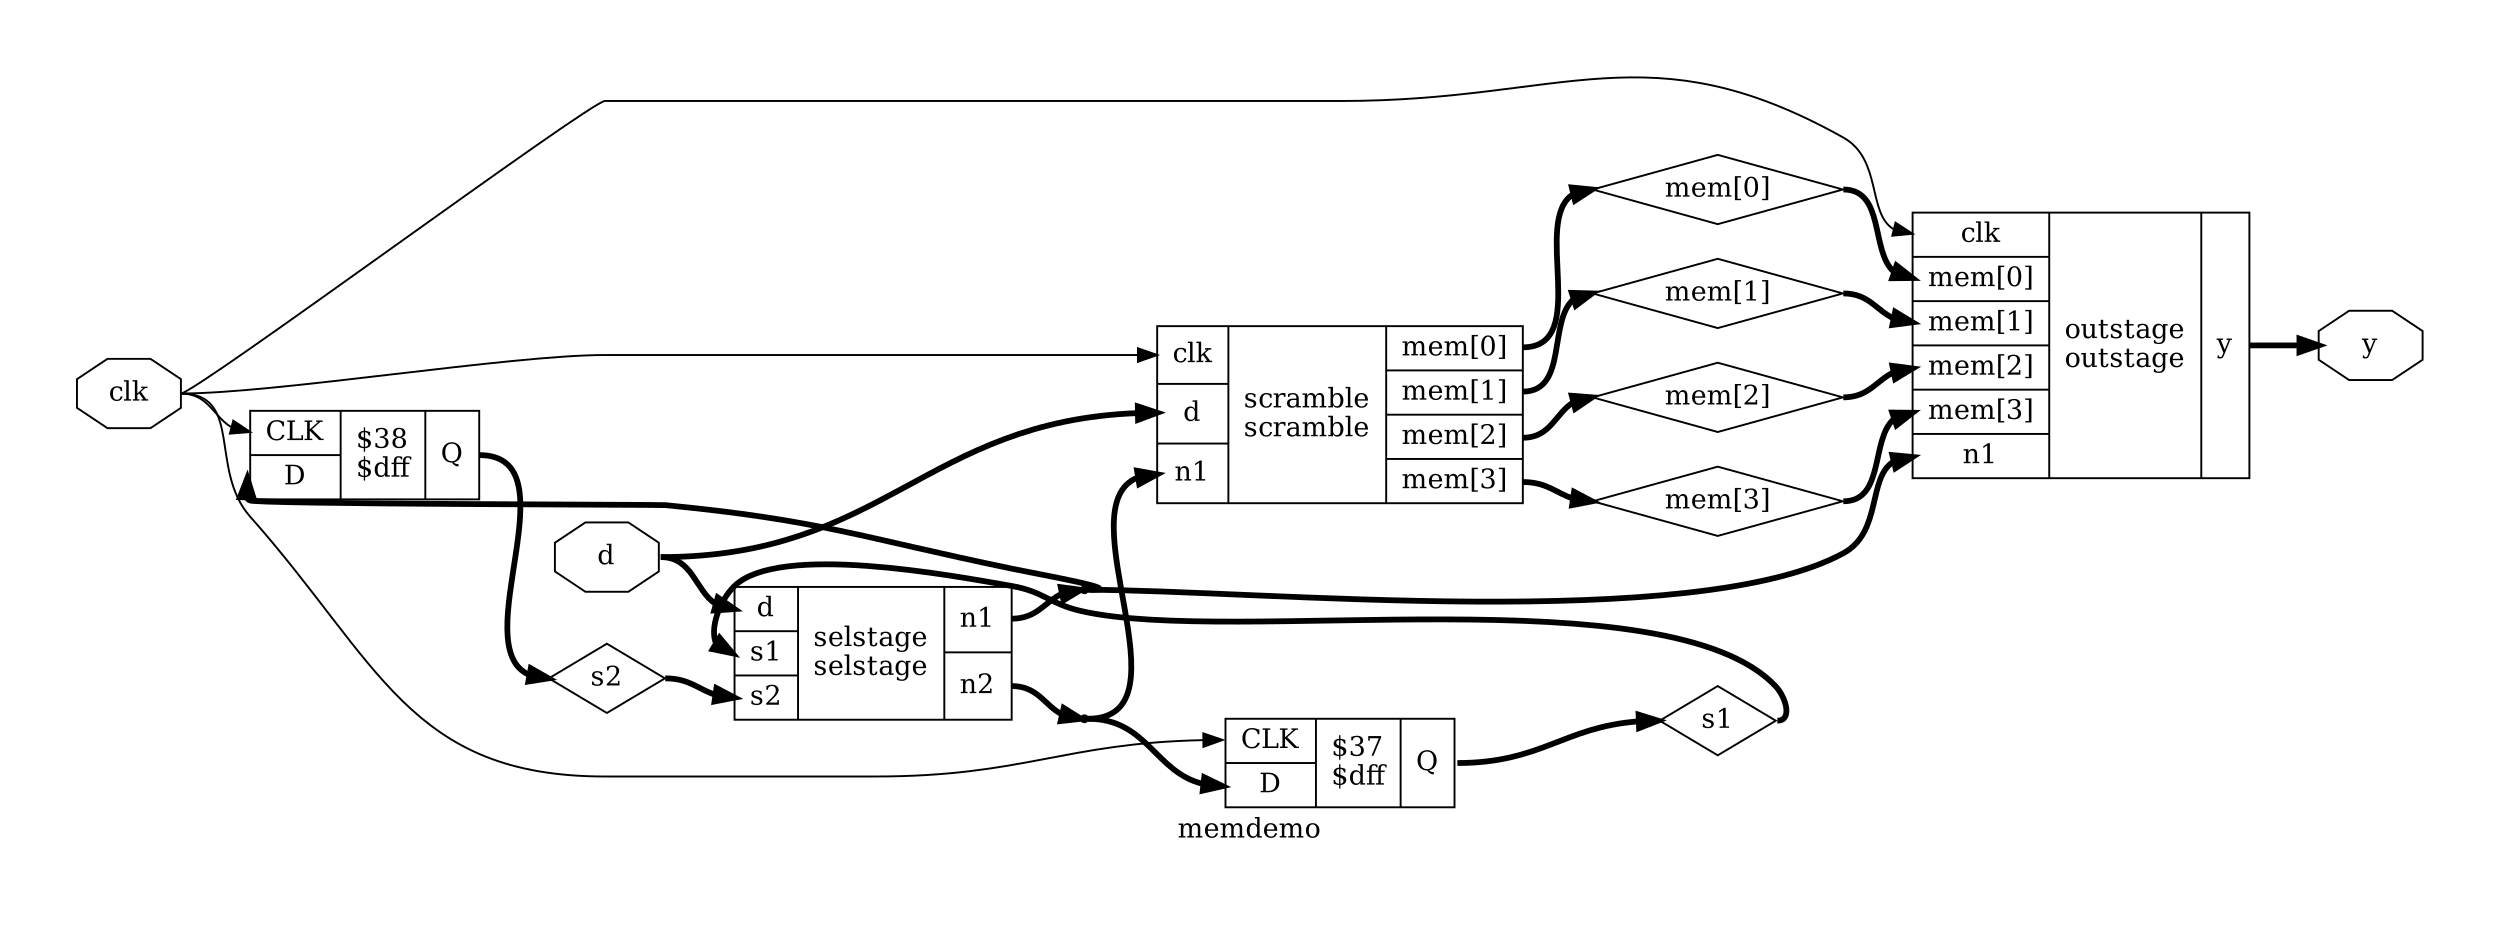 <?xml version="1.0" encoding="UTF-8"?>
<svg xmlns="http://www.w3.org/2000/svg" xmlns:xlink="http://www.w3.org/1999/xlink" width="1299pt" height="483pt" viewBox="0 0 1299 483" version="1.1">
<defs>
<g>
<symbol overflow="visible" id="glyph0-0">
<path style="stroke:none;" d="M 0.703 2.469 L 0.703 -9.875 L 7.703 -9.875 L 7.703 2.469 Z M 1.484 1.703 L 6.922 1.703 L 6.922 -9.078 L 1.484 -9.078 Z M 1.484 1.703 "/>
</symbol>
<symbol overflow="visible" id="glyph0-1">
<path style="stroke:none;" d="M 7.25 -5.859 C 7.488 -6.391 7.797 -6.789 8.172 -7.062 C 8.555 -7.332 9 -7.469 9.5 -7.469 C 10.258 -7.469 10.828 -7.227 11.203 -6.75 C 11.578 -6.281 11.766 -5.57 11.766 -4.625 L 11.766 -0.719 L 12.891 -0.719 L 12.891 0 L 9.406 0 L 9.406 -0.719 L 10.5 -0.719 L 10.5 -4.484 C 10.5 -5.223 10.391 -5.75 10.172 -6.062 C 9.953 -6.375 9.586 -6.531 9.078 -6.531 C 8.523 -6.531 8.098 -6.316 7.797 -5.891 C 7.504 -5.473 7.359 -4.859 7.359 -4.047 L 7.359 -0.719 L 8.453 -0.719 L 8.453 0 L 5.016 0 L 5.016 -0.719 L 6.109 -0.719 L 6.109 -4.531 C 6.109 -5.25 6 -5.758 5.781 -6.062 C 5.562 -6.375 5.195 -6.531 4.688 -6.531 C 4.125 -6.531 3.695 -6.316 3.406 -5.891 C 3.113 -5.473 2.969 -4.859 2.969 -4.047 L 2.969 -0.719 L 4.062 -0.719 L 4.062 0 L 0.578 0 L 0.578 -0.719 L 1.703 -0.719 L 1.703 -6.547 L 0.5 -6.547 L 0.5 -7.266 L 2.969 -7.266 L 2.969 -5.969 C 3.195 -6.457 3.488 -6.828 3.844 -7.078 C 4.207 -7.336 4.617 -7.469 5.078 -7.469 C 5.641 -7.469 6.109 -7.328 6.484 -7.047 C 6.867 -6.766 7.125 -6.367 7.25 -5.859 Z M 7.25 -5.859 "/>
</symbol>
<symbol overflow="visible" id="glyph0-2">
<path style="stroke:none;" d="M 7.594 -3.5 L 2.172 -3.5 L 2.172 -3.453 C 2.172 -2.461 2.352 -1.719 2.719 -1.219 C 3.094 -0.727 3.641 -0.484 4.359 -0.484 C 4.91 -0.484 5.359 -0.625 5.703 -0.906 C 6.055 -1.195 6.305 -1.629 6.453 -2.203 L 7.469 -2.203 C 7.27 -1.398 6.898 -0.797 6.359 -0.391 C 5.816 0.004 5.102 0.203 4.219 0.203 C 3.156 0.203 2.301 -0.145 1.656 -0.844 C 1.02 -1.551 0.703 -2.484 0.703 -3.641 C 0.703 -4.785 1.016 -5.707 1.641 -6.406 C 2.273 -7.113 3.109 -7.469 4.141 -7.469 C 5.242 -7.469 6.086 -7.129 6.672 -6.453 C 7.254 -5.773 7.562 -4.789 7.594 -3.5 Z M 6.109 -4.219 C 6.078 -5.07 5.895 -5.711 5.562 -6.141 C 5.238 -6.566 4.766 -6.781 4.141 -6.781 C 3.566 -6.781 3.113 -6.562 2.781 -6.125 C 2.445 -5.695 2.242 -5.062 2.172 -4.219 Z M 6.109 -4.219 "/>
</symbol>
<symbol overflow="visible" id="glyph0-3">
<path style="stroke:none;" d="M 7.344 -0.719 L 8.547 -0.719 L 8.547 0 L 6.094 0 L 6.094 -1.141 C 5.844 -0.68 5.523 -0.344 5.141 -0.125 C 4.766 0.094 4.297 0.203 3.734 0.203 C 2.848 0.203 2.117 -0.148 1.547 -0.859 C 0.984 -1.566 0.703 -2.492 0.703 -3.641 C 0.703 -4.773 0.984 -5.695 1.547 -6.406 C 2.109 -7.113 2.836 -7.469 3.734 -7.469 C 4.297 -7.469 4.766 -7.359 5.141 -7.141 C 5.523 -6.922 5.844 -6.582 6.094 -6.125 L 6.094 -9.906 L 4.906 -9.906 L 4.906 -10.641 L 7.344 -10.641 Z M 6.094 -3.281 L 6.094 -4 C 6.094 -4.863 5.926 -5.523 5.594 -5.984 C 5.258 -6.441 4.77 -6.672 4.125 -6.672 C 3.477 -6.672 2.988 -6.414 2.656 -5.906 C 2.332 -5.395 2.172 -4.641 2.172 -3.641 C 2.172 -2.641 2.332 -1.879 2.656 -1.359 C 2.988 -0.848 3.477 -0.594 4.125 -0.594 C 4.77 -0.594 5.258 -0.82 5.594 -1.281 C 5.926 -1.738 6.094 -2.406 6.094 -3.281 Z M 6.094 -3.281 "/>
</symbol>
<symbol overflow="visible" id="glyph0-4">
<path style="stroke:none;" d="M 4.219 -0.484 C 4.883 -0.484 5.391 -0.75 5.734 -1.281 C 6.078 -1.812 6.25 -2.598 6.25 -3.641 C 6.25 -4.68 6.078 -5.461 5.734 -5.984 C 5.391 -6.516 4.883 -6.781 4.219 -6.781 C 3.539 -6.781 3.031 -6.516 2.688 -5.984 C 2.344 -5.461 2.172 -4.68 2.172 -3.641 C 2.172 -2.598 2.344 -1.812 2.688 -1.281 C 3.031 -0.75 3.539 -0.484 4.219 -0.484 Z M 4.219 0.203 C 3.156 0.203 2.301 -0.145 1.656 -0.844 C 1.02 -1.551 0.703 -2.484 0.703 -3.641 C 0.703 -4.797 1.02 -5.723 1.656 -6.422 C 2.301 -7.117 3.156 -7.469 4.219 -7.469 C 5.27 -7.469 6.113 -7.117 6.75 -6.422 C 7.395 -5.723 7.719 -4.797 7.719 -3.641 C 7.719 -2.484 7.395 -1.551 6.75 -0.844 C 6.113 -0.145 5.27 0.203 4.219 0.203 Z M 4.219 0.203 "/>
</symbol>
<symbol overflow="visible" id="glyph0-5">
<path style="stroke:none;" d="M 7.203 -2.188 C 7.023 -1.406 6.68 -0.812 6.172 -0.406 C 5.672 0 5.02 0.203 4.219 0.203 C 3.156 0.203 2.301 -0.145 1.656 -0.844 C 1.02 -1.551 0.703 -2.484 0.703 -3.641 C 0.703 -4.797 1.02 -5.723 1.656 -6.422 C 2.301 -7.117 3.156 -7.469 4.219 -7.469 C 4.676 -7.469 5.129 -7.41 5.578 -7.297 C 6.035 -7.191 6.492 -7.031 6.953 -6.812 L 6.953 -4.953 L 6.234 -4.953 C 6.129 -5.586 5.914 -6.051 5.594 -6.344 C 5.281 -6.633 4.82 -6.781 4.219 -6.781 C 3.539 -6.781 3.031 -6.516 2.688 -5.984 C 2.344 -5.461 2.172 -4.68 2.172 -3.641 C 2.172 -2.586 2.344 -1.797 2.688 -1.266 C 3.031 -0.742 3.539 -0.484 4.219 -0.484 C 4.758 -0.484 5.191 -0.625 5.516 -0.906 C 5.848 -1.188 6.07 -1.613 6.188 -2.188 Z M 7.203 -2.188 "/>
</symbol>
<symbol overflow="visible" id="glyph0-6">
<path style="stroke:none;" d="M 2.875 -0.719 L 4.062 -0.719 L 4.062 0 L 0.406 0 L 0.406 -0.719 L 1.609 -0.719 L 1.609 -9.906 L 0.406 -9.906 L 0.406 -10.641 L 2.875 -10.641 Z M 2.875 -0.719 "/>
</symbol>
<symbol overflow="visible" id="glyph0-7">
<path style="stroke:none;" d="M 4 0 L 0.484 0 L 0.484 -0.719 L 1.609 -0.719 L 1.609 -9.906 L 0.406 -9.906 L 0.406 -10.641 L 2.875 -10.641 L 2.875 -3.719 L 5.938 -6.531 L 4.891 -6.531 L 4.891 -7.266 L 8.172 -7.266 L 8.172 -6.531 L 6.938 -6.531 L 4.766 -4.547 L 7.531 -0.719 L 8.578 -0.719 L 8.578 0 L 5 0 L 5 -0.719 L 6.031 -0.719 L 3.859 -3.719 L 2.875 -2.797 L 2.875 -0.719 L 4 -0.719 Z M 4 0 "/>
</symbol>
<symbol overflow="visible" id="glyph0-8">
<path style="stroke:none;" d="M 9.875 -2.703 C 9.57 -1.742 9.066 -1.02 8.359 -0.531 C 7.648 -0.039 6.754 0.203 5.672 0.203 C 5.004 0.203 4.383 0.086 3.812 -0.141 C 3.238 -0.367 2.734 -0.707 2.297 -1.156 C 1.785 -1.664 1.406 -2.242 1.156 -2.891 C 0.906 -3.535 0.781 -4.27 0.781 -5.094 C 0.781 -6.676 1.238 -7.953 2.156 -8.922 C 3.07 -9.898 4.281 -10.391 5.781 -10.391 C 6.344 -10.391 6.938 -10.316 7.562 -10.172 C 8.188 -10.023 8.863 -9.805 9.594 -9.516 L 9.594 -7.156 L 8.812 -7.156 C 8.645 -8.008 8.305 -8.641 7.797 -9.047 C 7.297 -9.453 6.586 -9.656 5.672 -9.656 C 4.578 -9.656 3.75 -9.27 3.188 -8.5 C 2.633 -7.727 2.359 -6.594 2.359 -5.094 C 2.359 -3.594 2.633 -2.457 3.188 -1.688 C 3.75 -0.914 4.578 -0.531 5.672 -0.531 C 6.43 -0.531 7.055 -0.711 7.547 -1.078 C 8.035 -1.441 8.391 -1.984 8.609 -2.703 Z M 9.875 -2.703 "/>
</symbol>
<symbol overflow="visible" id="glyph0-9">
<path style="stroke:none;" d="M 0.766 0 L 0.766 -0.719 L 2.078 -0.719 L 2.078 -9.469 L 0.766 -9.469 L 0.766 -10.203 L 4.766 -10.203 L 4.766 -9.469 L 3.453 -9.469 L 3.453 -0.844 L 8.125 -0.844 L 8.125 -2.547 L 8.969 -2.547 L 8.969 0 Z M 0.766 0 "/>
</symbol>
<symbol overflow="visible" id="glyph0-10">
<path style="stroke:none;" d="M 0.766 0 L 0.766 -0.719 L 2.078 -0.719 L 2.078 -9.469 L 0.766 -9.469 L 0.766 -10.203 L 4.766 -10.203 L 4.766 -9.469 L 3.453 -9.469 L 3.453 -5.609 L 7.859 -9.469 L 6.75 -9.469 L 6.75 -10.203 L 10.141 -10.203 L 10.141 -9.469 L 8.984 -9.469 L 4.609 -5.625 L 9.516 -0.719 L 10.672 -0.719 L 10.672 0 L 8.297 0 L 3.453 -4.844 L 3.453 -0.719 L 4.766 -0.719 L 4.766 0 Z M 0.766 0 "/>
</symbol>
<symbol overflow="visible" id="glyph0-11">
<path style="stroke:none;" d="M 3.453 -0.719 L 4.734 -0.719 C 6.055 -0.719 7.07 -1.098 7.781 -1.859 C 8.488 -2.617 8.844 -3.703 8.844 -5.109 C 8.844 -6.523 8.488 -7.602 7.781 -8.344 C 7.082 -9.094 6.066 -9.469 4.734 -9.469 L 3.453 -9.469 Z M 0.766 0 L 0.766 -0.719 L 2.078 -0.719 L 2.078 -9.469 L 0.766 -9.469 L 0.766 -10.203 L 4.828 -10.203 C 6.586 -10.203 7.957 -9.754 8.938 -8.859 C 9.926 -7.961 10.422 -6.711 10.422 -5.109 C 10.422 -3.504 9.926 -2.25 8.938 -1.344 C 7.957 -0.445 6.586 0 4.828 0 Z M 0.766 0 "/>
</symbol>
<symbol overflow="visible" id="glyph0-12">
<path style="stroke:none;" d="M 4.719 -0.469 C 5.227 -0.508 5.617 -0.656 5.891 -0.906 C 6.16 -1.156 6.297 -1.5 6.297 -1.938 C 6.297 -2.32 6.16 -2.648 5.891 -2.922 C 5.629 -3.203 5.238 -3.414 4.719 -3.562 Z M 4.031 -8.109 C 3.562 -8.078 3.195 -7.941 2.938 -7.703 C 2.676 -7.461 2.547 -7.145 2.547 -6.75 C 2.547 -6.383 2.664 -6.078 2.906 -5.828 C 3.145 -5.586 3.52 -5.395 4.031 -5.25 Z M 1.203 -0.5 L 1.203 -2.375 L 1.938 -2.375 C 1.957 -1.75 2.141 -1.273 2.484 -0.953 C 2.836 -0.641 3.352 -0.477 4.031 -0.469 L 4.031 -3.781 C 2.988 -4.07 2.254 -4.406 1.828 -4.781 C 1.398 -5.164 1.188 -5.672 1.188 -6.297 C 1.188 -7.023 1.438 -7.609 1.938 -8.047 C 2.438 -8.492 3.133 -8.75 4.031 -8.812 L 4.031 -10.641 L 4.719 -10.641 L 4.719 -8.812 C 5.176 -8.77 5.617 -8.691 6.047 -8.578 C 6.473 -8.473 6.891 -8.328 7.297 -8.141 L 7.297 -6.344 L 6.547 -6.344 C 6.492 -6.875 6.312 -7.289 6 -7.594 C 5.688 -7.895 5.258 -8.066 4.719 -8.109 L 4.719 -5.031 C 5.844 -4.719 6.629 -4.363 7.078 -3.969 C 7.523 -3.582 7.75 -3.055 7.75 -2.391 C 7.75 -1.641 7.484 -1.035 6.953 -0.578 C 6.422 -0.117 5.676 0.145 4.719 0.219 L 4.719 2.062 L 4.031 2.062 L 4.031 0.219 C 3.594 0.207 3.141 0.141 2.672 0.016 C 2.203 -0.098 1.711 -0.27 1.203 -0.5 Z M 1.203 -0.5 "/>
</symbol>
<symbol overflow="visible" id="glyph0-13">
<path style="stroke:none;" d="M 1.359 -9.781 C 1.891 -9.977 2.398 -10.129 2.891 -10.234 C 3.379 -10.336 3.836 -10.391 4.266 -10.391 C 5.266 -10.391 6.047 -10.172 6.609 -9.734 C 7.172 -9.305 7.453 -8.711 7.453 -7.953 C 7.453 -7.336 7.258 -6.82 6.875 -6.406 C 6.488 -6 5.938 -5.723 5.219 -5.578 C 6.062 -5.453 6.711 -5.145 7.172 -4.656 C 7.641 -4.164 7.875 -3.531 7.875 -2.75 C 7.875 -1.801 7.551 -1.07 6.906 -0.562 C 6.27 -0.051 5.348 0.203 4.141 0.203 C 3.609 0.203 3.086 0.145 2.578 0.031 C 2.066 -0.082 1.562 -0.258 1.062 -0.5 L 1.062 -2.469 L 1.828 -2.469 C 1.879 -1.812 2.102 -1.316 2.5 -0.984 C 2.895 -0.648 3.453 -0.484 4.172 -0.484 C 4.867 -0.484 5.414 -0.68 5.812 -1.078 C 6.219 -1.484 6.422 -2.035 6.422 -2.734 C 6.422 -3.535 6.211 -4.145 5.797 -4.562 C 5.391 -4.977 4.785 -5.188 3.984 -5.188 L 3.328 -5.188 L 3.328 -5.875 L 3.672 -5.875 C 4.473 -5.875 5.07 -6.039 5.469 -6.375 C 5.863 -6.707 6.062 -7.207 6.062 -7.875 C 6.062 -8.469 5.895 -8.922 5.562 -9.234 C 5.238 -9.555 4.77 -9.719 4.156 -9.719 C 3.539 -9.719 3.062 -9.57 2.719 -9.281 C 2.383 -8.988 2.188 -8.555 2.125 -7.984 L 1.359 -7.984 Z M 1.359 -9.781 "/>
</symbol>
<symbol overflow="visible" id="glyph0-14">
<path style="stroke:none;" d="M 6.516 -2.797 C 6.516 -3.523 6.332 -4.086 5.969 -4.484 C 5.613 -4.891 5.109 -5.094 4.453 -5.094 C 3.797 -5.094 3.285 -4.891 2.922 -4.484 C 2.555 -4.086 2.375 -3.523 2.375 -2.797 C 2.375 -2.055 2.555 -1.484 2.922 -1.078 C 3.285 -0.68 3.797 -0.484 4.453 -0.484 C 5.109 -0.484 5.613 -0.68 5.969 -1.078 C 6.332 -1.484 6.516 -2.055 6.516 -2.797 Z M 6.234 -7.75 C 6.234 -8.363 6.078 -8.844 5.766 -9.188 C 5.453 -9.539 5.016 -9.719 4.453 -9.719 C 3.891 -9.719 3.445 -9.539 3.125 -9.188 C 2.812 -8.844 2.656 -8.363 2.656 -7.75 C 2.656 -7.125 2.812 -6.633 3.125 -6.281 C 3.445 -5.938 3.891 -5.766 4.453 -5.766 C 5.016 -5.766 5.453 -5.938 5.766 -6.281 C 6.078 -6.633 6.234 -7.125 6.234 -7.75 Z M 5.5 -5.438 C 6.281 -5.332 6.883 -5.047 7.312 -4.578 C 7.75 -4.109 7.969 -3.516 7.969 -2.797 C 7.969 -1.836 7.66 -1.098 7.047 -0.578 C 6.441 -0.055 5.578 0.203 4.453 0.203 C 3.328 0.203 2.457 -0.055 1.844 -0.578 C 1.238 -1.098 0.938 -1.836 0.938 -2.797 C 0.938 -3.516 1.148 -4.109 1.578 -4.578 C 2.016 -5.047 2.625 -5.332 3.406 -5.438 C 2.719 -5.562 2.188 -5.82 1.812 -6.219 C 1.445 -6.613 1.266 -7.125 1.266 -7.75 C 1.266 -8.562 1.547 -9.203 2.109 -9.672 C 2.68 -10.148 3.461 -10.391 4.453 -10.391 C 5.441 -10.391 6.219 -10.148 6.781 -9.672 C 7.344 -9.203 7.625 -8.562 7.625 -7.75 C 7.625 -7.125 7.441 -6.613 7.078 -6.219 C 6.711 -5.82 6.188 -5.562 5.5 -5.438 Z M 5.5 -5.438 "/>
</symbol>
<symbol overflow="visible" id="glyph0-15">
<path style="stroke:none;" d="M 5.906 0.203 C 4.344 0.203 3.098 -0.273 2.172 -1.234 C 1.242 -2.203 0.781 -3.488 0.781 -5.094 C 0.781 -5.914 0.906 -6.648 1.156 -7.297 C 1.406 -7.953 1.785 -8.535 2.297 -9.047 C 2.742 -9.492 3.254 -9.828 3.828 -10.047 C 4.398 -10.273 5.039 -10.391 5.75 -10.391 C 7.227 -10.391 8.422 -9.906 9.328 -8.938 C 10.242 -7.969 10.703 -6.688 10.703 -5.094 C 10.703 -3.738 10.359 -2.602 9.672 -1.688 C 8.984 -0.77 8.039 -0.18 6.844 0.078 C 7.094 0.391 7.391 0.617 7.734 0.766 C 8.086 0.91 8.516 0.984 9.016 0.984 L 9.234 0.984 L 9.234 2.25 C 8.461 2.207 7.801 2.016 7.25 1.672 C 6.695 1.336 6.25 0.848 5.906 0.203 Z M 5.75 -0.531 C 6.863 -0.531 7.703 -0.914 8.266 -1.688 C 8.836 -2.457 9.125 -3.594 9.125 -5.094 C 9.125 -6.602 8.836 -7.738 8.266 -8.5 C 7.703 -9.27 6.863 -9.656 5.75 -9.656 C 4.625 -9.656 3.773 -9.27 3.203 -8.5 C 2.641 -7.738 2.359 -6.602 2.359 -5.094 C 2.359 -3.594 2.641 -2.457 3.203 -1.688 C 3.773 -0.914 4.625 -0.531 5.75 -0.531 Z M 5.75 -0.531 "/>
</symbol>
<symbol overflow="visible" id="glyph0-16">
<path style="stroke:none;" d="M 7.891 -9.516 L 3.906 0 L 2.891 0 L 6.688 -9.078 L 1.969 -9.078 L 1.969 -7.828 L 1.172 -7.828 L 1.172 -10.203 L 7.891 -10.203 Z M 7.891 -9.516 "/>
</symbol>
<symbol overflow="visible" id="glyph0-17">
<path style="stroke:none;" d="M 1.203 -10.641 L 4.375 -10.641 L 4.375 -9.906 L 2.516 -9.906 L 2.516 1.125 L 4.375 1.125 L 4.375 1.844 L 1.203 1.844 Z M 1.203 -10.641 "/>
</symbol>
<symbol overflow="visible" id="glyph0-18">
<path style="stroke:none;" d="M 4.453 -0.484 C 5.148 -0.484 5.672 -0.863 6.016 -1.625 C 6.359 -2.395 6.531 -3.551 6.531 -5.094 C 6.531 -6.645 6.359 -7.801 6.016 -8.562 C 5.672 -9.332 5.148 -9.719 4.453 -9.719 C 3.754 -9.719 3.227 -9.332 2.875 -8.562 C 2.531 -7.801 2.359 -6.645 2.359 -5.094 C 2.359 -3.551 2.531 -2.395 2.875 -1.625 C 3.227 -0.863 3.754 -0.484 4.453 -0.484 Z M 4.453 0.203 C 3.348 0.203 2.484 -0.258 1.859 -1.188 C 1.234 -2.125 0.922 -3.426 0.922 -5.094 C 0.922 -6.77 1.234 -8.07 1.859 -9 C 2.484 -9.926 3.348 -10.391 4.453 -10.391 C 5.566 -10.391 6.43 -9.926 7.047 -9 C 7.672 -8.07 7.984 -6.77 7.984 -5.094 C 7.984 -3.426 7.672 -2.125 7.047 -1.188 C 6.43 -0.258 5.566 0.203 4.453 0.203 Z M 4.453 0.203 "/>
</symbol>
<symbol overflow="visible" id="glyph0-19">
<path style="stroke:none;" d="M 4.266 -10.641 L 4.266 1.844 L 1.078 1.844 L 1.078 1.125 L 2.953 1.125 L 2.953 -9.906 L 1.078 -9.906 L 1.078 -10.641 Z M 4.266 -10.641 "/>
</symbol>
<symbol overflow="visible" id="glyph0-20">
<path style="stroke:none;" d="M 1.984 0 L 1.984 -0.719 L 3.766 -0.719 L 3.766 -9.219 L 1.703 -7.875 L 1.703 -8.781 L 4.203 -10.391 L 5.141 -10.391 L 5.141 -0.719 L 6.922 -0.719 L 6.922 0 Z M 1.984 0 "/>
</symbol>
<symbol overflow="visible" id="glyph0-21">
<path style="stroke:none;" d="M 1.797 -7.766 L 1.031 -7.766 L 1.031 -9.594 C 1.508 -9.852 1.992 -10.051 2.484 -10.188 C 2.984 -10.32 3.473 -10.391 3.953 -10.391 C 5.016 -10.391 5.852 -10.129 6.469 -9.609 C 7.082 -9.098 7.391 -8.398 7.391 -7.516 C 7.391 -6.516 6.691 -5.32 5.297 -3.938 C 5.191 -3.832 5.109 -3.754 5.047 -3.703 L 2.469 -1.125 L 6.734 -1.125 L 6.734 -2.375 L 7.531 -2.375 L 7.531 0 L 0.953 0 L 0.953 -0.75 L 4.047 -3.828 C 4.734 -4.516 5.223 -5.145 5.516 -5.719 C 5.805 -6.289 5.953 -6.891 5.953 -7.516 C 5.953 -8.203 5.77 -8.738 5.406 -9.125 C 5.051 -9.52 4.562 -9.719 3.938 -9.719 C 3.281 -9.719 2.773 -9.555 2.422 -9.234 C 2.066 -8.91 1.859 -8.422 1.797 -7.766 Z M 1.797 -7.766 "/>
</symbol>
<symbol overflow="visible" id="glyph0-22">
<path style="stroke:none;" d="M 0.578 0 L 0.578 -0.719 L 1.703 -0.719 L 1.703 -6.531 L 0.5 -6.531 L 0.5 -7.266 L 2.969 -7.266 L 2.969 -5.969 C 3.195 -6.469 3.5 -6.844 3.875 -7.094 C 4.25 -7.344 4.68 -7.469 5.172 -7.469 C 5.973 -7.469 6.562 -7.234 6.938 -6.766 C 7.312 -6.305 7.5 -5.594 7.5 -4.625 L 7.5 -0.719 L 8.625 -0.719 L 8.625 0 L 5.156 0 L 5.156 -0.719 L 6.234 -0.719 L 6.234 -4.219 C 6.234 -5.113 6.125 -5.723 5.906 -6.047 C 5.688 -6.379 5.305 -6.547 4.766 -6.547 C 4.18 -6.547 3.734 -6.332 3.422 -5.906 C 3.117 -5.477 2.969 -4.859 2.969 -4.047 L 2.969 -0.719 L 4.062 -0.719 L 4.062 0 Z M 0.578 0 "/>
</symbol>
<symbol overflow="visible" id="glyph0-23">
<path style="stroke:none;" d="M 4.953 -7.266 L 7.312 -7.266 L 7.312 -0.719 L 8.5 -0.719 L 8.5 0 L 6.047 0 L 6.047 -1.281 C 5.816 -0.801 5.516 -0.43 5.141 -0.172 C 4.773 0.078 4.348 0.203 3.859 0.203 C 3.055 0.203 2.461 -0.023 2.078 -0.484 C 1.703 -0.941 1.516 -1.66 1.516 -2.641 L 1.516 -6.531 L 0.375 -6.531 L 0.375 -7.266 L 2.781 -7.266 L 2.781 -3.031 C 2.781 -2.145 2.883 -1.535 3.094 -1.203 C 3.312 -0.879 3.703 -0.719 4.266 -0.719 C 4.848 -0.719 5.289 -0.93 5.594 -1.359 C 5.895 -1.797 6.047 -2.422 6.047 -3.234 L 6.047 -6.531 L 4.953 -6.531 Z M 4.953 -7.266 "/>
</symbol>
<symbol overflow="visible" id="glyph0-24">
<path style="stroke:none;" d="M 1.516 -6.531 L 0.406 -6.531 L 0.406 -7.266 L 1.516 -7.266 L 1.516 -9.516 L 2.781 -9.516 L 2.781 -7.266 L 5.141 -7.266 L 5.141 -6.531 L 2.781 -6.531 L 2.781 -1.922 C 2.781 -1.305 2.836 -0.91 2.953 -0.734 C 3.066 -0.566 3.285 -0.484 3.609 -0.484 C 3.941 -0.484 4.18 -0.578 4.328 -0.766 C 4.473 -0.961 4.551 -1.273 4.562 -1.703 L 5.516 -1.703 C 5.484 -1.047 5.301 -0.562 4.969 -0.25 C 4.645 0.051 4.156 0.203 3.5 0.203 C 2.77 0.203 2.254 0.039 1.953 -0.281 C 1.66 -0.602 1.516 -1.148 1.516 -1.922 Z M 1.516 -6.531 "/>
</symbol>
<symbol overflow="visible" id="glyph0-25">
<path style="stroke:none;" d="M 0.781 -0.406 L 0.781 -2.094 L 1.516 -2.094 C 1.523 -1.551 1.691 -1.145 2.016 -0.875 C 2.336 -0.613 2.816 -0.484 3.453 -0.484 C 4.016 -0.484 4.441 -0.586 4.734 -0.797 C 5.035 -1.004 5.188 -1.312 5.188 -1.719 C 5.188 -2.039 5.078 -2.301 4.859 -2.5 C 4.641 -2.695 4.18 -2.906 3.484 -3.125 L 2.578 -3.438 C 1.953 -3.633 1.5 -3.883 1.219 -4.188 C 0.938 -4.488 0.797 -4.867 0.797 -5.328 C 0.797 -5.992 1.039 -6.516 1.531 -6.891 C 2.02 -7.273 2.695 -7.469 3.562 -7.469 C 3.938 -7.469 4.336 -7.414 4.766 -7.312 C 5.191 -7.219 5.629 -7.07 6.078 -6.875 L 6.078 -5.297 L 5.359 -5.297 C 5.336 -5.766 5.172 -6.129 4.859 -6.391 C 4.547 -6.648 4.125 -6.781 3.594 -6.781 C 3.062 -6.781 2.66 -6.688 2.391 -6.5 C 2.117 -6.32 1.984 -6.047 1.984 -5.672 C 1.984 -5.359 2.086 -5.109 2.297 -4.922 C 2.504 -4.742 2.914 -4.562 3.531 -4.375 L 4.531 -4.062 C 5.219 -3.844 5.711 -3.57 6.016 -3.25 C 6.316 -2.938 6.469 -2.523 6.469 -2.016 C 6.469 -1.328 6.203 -0.785 5.672 -0.391 C 5.148 0.004 4.426 0.203 3.5 0.203 C 3.031 0.203 2.57 0.148 2.125 0.047 C 1.676 -0.055 1.227 -0.207 0.781 -0.406 Z M 0.781 -0.406 "/>
</symbol>
<symbol overflow="visible" id="glyph0-26">
<path style="stroke:none;" d="M 5.578 -2.281 L 5.578 -3.828 L 3.953 -3.828 C 3.328 -3.828 2.859 -3.691 2.547 -3.422 C 2.242 -3.148 2.094 -2.738 2.094 -2.188 C 2.094 -1.676 2.25 -1.27 2.562 -0.969 C 2.875 -0.676 3.297 -0.531 3.828 -0.531 C 4.348 -0.531 4.77 -0.691 5.094 -1.016 C 5.414 -1.336 5.578 -1.758 5.578 -2.281 Z M 6.828 -4.547 L 6.828 -0.719 L 7.953 -0.719 L 7.953 0 L 5.578 0 L 5.578 -0.781 C 5.297 -0.445 4.973 -0.195 4.609 -0.031 C 4.242 0.125 3.816 0.203 3.328 0.203 C 2.523 0.203 1.883 -0.008 1.406 -0.438 C 0.938 -0.875 0.703 -1.457 0.703 -2.188 C 0.703 -2.938 0.973 -3.516 1.516 -3.922 C 2.055 -4.336 2.82 -4.547 3.812 -4.547 L 5.578 -4.547 L 5.578 -5.047 C 5.578 -5.598 5.406 -6.023 5.062 -6.328 C 4.727 -6.629 4.258 -6.781 3.656 -6.781 C 3.156 -6.781 2.754 -6.664 2.453 -6.438 C 2.16 -6.219 1.977 -5.883 1.906 -5.438 L 1.266 -5.438 L 1.266 -6.906 C 1.703 -7.094 2.125 -7.234 2.531 -7.328 C 2.945 -7.422 3.348 -7.469 3.734 -7.469 C 4.742 -7.469 5.508 -7.219 6.031 -6.719 C 6.562 -6.219 6.828 -5.492 6.828 -4.547 Z M 6.828 -4.547 "/>
</symbol>
<symbol overflow="visible" id="glyph0-27">
<path style="stroke:none;" d="M 7.344 -6.531 L 7.344 -0.156 C 7.344 0.883 7.055 1.688 6.484 2.25 C 5.91 2.82 5.094 3.109 4.031 3.109 C 3.551 3.109 3.094 3.062 2.656 2.969 C 2.219 2.883 1.801 2.758 1.406 2.594 L 1.406 1.062 L 2.062 1.062 C 2.145 1.539 2.336 1.891 2.641 2.109 C 2.941 2.328 3.379 2.438 3.953 2.438 C 4.691 2.438 5.234 2.227 5.578 1.812 C 5.922 1.395 6.094 0.738 6.094 -0.156 L 6.094 -1.141 C 5.844 -0.68 5.523 -0.344 5.141 -0.125 C 4.766 0.094 4.297 0.203 3.734 0.203 C 2.848 0.203 2.117 -0.148 1.547 -0.859 C 0.984 -1.566 0.703 -2.492 0.703 -3.641 C 0.703 -4.773 0.984 -5.695 1.547 -6.406 C 2.109 -7.113 2.836 -7.469 3.734 -7.469 C 4.297 -7.469 4.766 -7.359 5.141 -7.141 C 5.523 -6.922 5.844 -6.582 6.094 -6.125 L 6.094 -7.266 L 8.547 -7.266 L 8.547 -6.531 Z M 6.094 -4 C 6.094 -4.863 5.926 -5.523 5.594 -5.984 C 5.258 -6.441 4.77 -6.672 4.125 -6.672 C 3.477 -6.672 2.988 -6.414 2.656 -5.906 C 2.332 -5.395 2.172 -4.641 2.172 -3.641 C 2.172 -2.641 2.332 -1.879 2.656 -1.359 C 2.988 -0.848 3.477 -0.594 4.125 -0.594 C 4.77 -0.594 5.258 -0.82 5.594 -1.281 C 5.926 -1.738 6.094 -2.406 6.094 -3.281 Z M 6.094 -4 "/>
</symbol>
<symbol overflow="visible" id="glyph0-28">
<path style="stroke:none;" d="M 3.016 1.328 L 3.5 0.125 L 0.781 -6.531 L -0.047 -6.531 L -0.047 -7.266 L 3.297 -7.266 L 3.297 -6.531 L 2.141 -6.531 L 4.188 -1.531 L 6.234 -6.531 L 5.141 -6.531 L 5.141 -7.266 L 7.875 -7.266 L 7.875 -6.531 L 7.062 -6.531 L 3.719 1.641 C 3.5 2.203 3.25 2.586 2.969 2.797 C 2.688 3.004 2.297 3.109 1.797 3.109 C 1.578 3.109 1.352 3.086 1.125 3.047 C 0.906 3.016 0.68 2.969 0.453 2.906 L 0.453 1.516 L 1.094 1.516 C 1.125 1.816 1.203 2.035 1.328 2.172 C 1.461 2.305 1.664 2.375 1.938 2.375 C 2.188 2.375 2.383 2.305 2.531 2.172 C 2.688 2.035 2.848 1.754 3.016 1.328 Z M 3.016 1.328 "/>
</symbol>
<symbol overflow="visible" id="glyph0-29">
<path style="stroke:none;" d="M 6.688 -7.281 L 6.688 -5.469 L 5.969 -5.469 C 5.945 -5.82 5.848 -6.086 5.672 -6.266 C 5.492 -6.441 5.234 -6.531 4.891 -6.531 C 4.266 -6.531 3.785 -6.316 3.453 -5.891 C 3.129 -5.461 2.969 -4.848 2.969 -4.047 L 2.969 -0.719 L 4.422 -0.719 L 4.422 0 L 0.578 0 L 0.578 -0.719 L 1.703 -0.719 L 1.703 -6.547 L 0.5 -6.547 L 0.5 -7.266 L 2.969 -7.266 L 2.969 -5.969 C 3.219 -6.477 3.535 -6.852 3.922 -7.094 C 4.305 -7.344 4.773 -7.469 5.328 -7.469 C 5.535 -7.469 5.75 -7.453 5.969 -7.422 C 6.195 -7.391 6.438 -7.344 6.688 -7.281 Z M 6.688 -7.281 "/>
</symbol>
<symbol overflow="visible" id="glyph0-30">
<path style="stroke:none;" d="M 1.609 -0.719 L 1.609 -9.906 L 0.406 -9.906 L 0.406 -10.641 L 2.875 -10.641 L 2.875 -6.125 C 3.113 -6.582 3.422 -6.922 3.797 -7.141 C 4.18 -7.359 4.656 -7.469 5.219 -7.469 C 6.113 -7.469 6.844 -7.113 7.406 -6.406 C 7.977 -5.695 8.266 -4.773 8.266 -3.641 C 8.266 -2.492 7.977 -1.566 7.406 -0.859 C 6.844 -0.148 6.113 0.203 5.219 0.203 C 4.656 0.203 4.18 0.094 3.797 -0.125 C 3.422 -0.344 3.113 -0.68 2.875 -1.141 L 2.875 0 L 0.406 0 L 0.406 -0.719 Z M 2.875 -3.281 C 2.875 -2.406 3.039 -1.738 3.375 -1.281 C 3.707 -0.82 4.191 -0.594 4.828 -0.594 C 5.473 -0.594 5.957 -0.848 6.281 -1.359 C 6.613 -1.879 6.781 -2.641 6.781 -3.641 C 6.781 -4.641 6.613 -5.395 6.281 -5.906 C 5.957 -6.414 5.473 -6.672 4.828 -6.672 C 4.191 -6.672 3.707 -6.441 3.375 -5.984 C 3.039 -5.523 2.875 -4.863 2.875 -4 Z M 2.875 -3.281 "/>
</symbol>
<symbol overflow="visible" id="glyph1-0">
<path style="stroke:none;" d="M 0.703 2.469 L 0.703 -9.875 L 7.703 -9.875 L 7.703 2.469 Z M 1.484 1.703 L 6.922 1.703 L 6.922 -9.078 L 1.484 -9.078 Z M 1.484 1.703 "/>
</symbol>
<symbol overflow="visible" id="glyph1-1">
<path style="stroke:none;" d="M 6.484 -6.531 L 2.969 -6.531 L 2.969 -0.719 L 4.578 -0.719 L 4.578 0 L 0.5 0 L 0.5 -0.719 L 1.703 -0.719 L 1.703 -6.531 L 0.5 -6.531 L 0.5 -7.266 L 1.703 -7.266 L 1.703 -8.172 C 1.703 -8.984 1.91 -9.598 2.328 -10.016 C 2.754 -10.43 3.379 -10.641 4.203 -10.641 C 4.504 -10.641 4.805 -10.609 5.109 -10.547 C 5.41 -10.492 5.711 -10.41 6.016 -10.297 L 6.016 -8.922 L 5.359 -8.922 C 5.348 -9.266 5.25 -9.523 5.062 -9.703 C 4.875 -9.879 4.598 -9.969 4.234 -9.969 C 3.773 -9.969 3.445 -9.836 3.25 -9.578 C 3.062 -9.316 2.969 -8.859 2.969 -8.203 L 2.969 -7.266 L 6.484 -7.266 L 6.484 -8.172 C 6.484 -8.984 6.691 -9.594 7.109 -10 C 7.523 -10.414 8.145 -10.625 8.969 -10.625 C 9.27 -10.625 9.57 -10.598 9.875 -10.547 C 10.188 -10.492 10.488 -10.41 10.781 -10.297 L 10.781 -8.922 L 10.125 -8.922 C 10.125 -9.254 10.031 -9.508 9.844 -9.688 C 9.656 -9.863 9.379 -9.953 9.016 -9.953 C 8.547 -9.953 8.211 -9.82 8.016 -9.562 C 7.828 -9.312 7.734 -8.859 7.734 -8.203 L 7.734 -7.266 L 9.766 -7.266 L 9.766 -6.531 L 7.734 -6.531 L 7.734 -0.719 L 9.359 -0.719 L 9.359 0 L 5.281 0 L 5.281 -0.719 L 6.484 -0.719 Z M 6.484 -6.531 "/>
</symbol>
</g>
</defs>
<g id="surface1">
<g style="fill:rgb(0%,0%,0%);fill-opacity:1;">
  <use xlink:href="#glyph0-1" x="611.891" y="435.168"/>
</g>
<g style="fill:rgb(0%,0%,0%);fill-opacity:1;">
  <use xlink:href="#glyph0-2" x="625.387" y="435.168"/>
  <use xlink:href="#glyph0-1" x="633.661" y="435.168"/>
</g>
<g style="fill:rgb(0%,0%,0%);fill-opacity:1;">
  <use xlink:href="#glyph0-3" x="647.129" y="435.168"/>
  <use xlink:href="#glyph0-2" x="656.089" y="435.168"/>
  <use xlink:href="#glyph0-1" x="664.364" y="435.168"/>
</g>
<g style="fill:rgb(0%,0%,0%);fill-opacity:1;">
  <use xlink:href="#glyph0-4" x="677.86" y="435.168"/>
</g>
<path style="fill:none;stroke-width:1;stroke-linecap:butt;stroke-linejoin:miter;stroke:rgb(0%,0%,0%);stroke-opacity:1;stroke-miterlimit:10;" d="M 94 211.926 L 94 197.012 L 78.184 186.469 L 55.816 186.469 L 40 197.012 L 40 211.926 L 55.816 222.469 L 78.184 222.469 Z M 94 211.926 "/>
<g style="fill:rgb(0%,0%,0%);fill-opacity:1;">
  <use xlink:href="#glyph0-5" x="56.5" y="208.168"/>
</g>
<g style="fill:rgb(0%,0%,0%);fill-opacity:1;">
  <use xlink:href="#glyph0-6" x="64.004" y="208.168"/>
  <use xlink:href="#glyph0-7" x="68.47" y="208.168"/>
</g>
<path style="fill:none;stroke-width:1;stroke-linecap:butt;stroke-linejoin:miter;stroke:rgb(0%,0%,0%);stroke-opacity:1;stroke-miterlimit:10;" d="M 130 213.469 L 249 213.469 L 249 259.469 L 130 259.469 Z M 130 213.469 "/>
<g style="fill:rgb(0%,0%,0%);fill-opacity:1;">
  <use xlink:href="#glyph0-8" x="138" y="228.668"/>
</g>
<g style="fill:rgb(0%,0%,0%);fill-opacity:1;">
  <use xlink:href="#glyph0-9" x="148.5" y="228.668"/>
</g>
<g style="fill:rgb(0%,0%,0%);fill-opacity:1;">
  <use xlink:href="#glyph0-10" x="157.502" y="228.668"/>
</g>
<path style="fill:none;stroke-width:1;stroke-linecap:butt;stroke-linejoin:miter;stroke:rgb(0%,0%,0%);stroke-opacity:1;stroke-miterlimit:10;" d="M 130 236.469 L 177 236.469 "/>
<g style="fill:rgb(0%,0%,0%);fill-opacity:1;">
  <use xlink:href="#glyph0-11" x="147.5" y="251.668"/>
</g>
<path style="fill:none;stroke-width:1;stroke-linecap:butt;stroke-linejoin:miter;stroke:rgb(0%,0%,0%);stroke-opacity:1;stroke-miterlimit:10;" d="M 177 259.469 L 177 213.469 "/>
<g style="fill:rgb(0%,0%,0%);fill-opacity:1;">
  <use xlink:href="#glyph0-12" x="185" y="232.668"/>
</g>
<g style="fill:rgb(0%,0%,0%);fill-opacity:1;">
  <use xlink:href="#glyph0-13" x="194.002" y="232.668"/>
</g>
<g style="fill:rgb(0%,0%,0%);fill-opacity:1;">
  <use xlink:href="#glyph0-14" x="202.99" y="232.668"/>
</g>
<g style="fill:rgb(0%,0%,0%);fill-opacity:1;">
  <use xlink:href="#glyph0-12" x="185" y="247.668"/>
</g>
<g style="fill:rgb(0%,0%,0%);fill-opacity:1;">
  <use xlink:href="#glyph0-3" x="194.002" y="247.668"/>
</g>
<g style="fill:rgb(0%,0%,0%);fill-opacity:1;">
  <use xlink:href="#glyph1-1" x="202.962" y="247.668"/>
</g>
<path style="fill:none;stroke-width:1;stroke-linecap:butt;stroke-linejoin:miter;stroke:rgb(0%,0%,0%);stroke-opacity:1;stroke-miterlimit:10;" d="M 221 259.469 L 221 213.469 "/>
<g style="fill:rgb(0%,0%,0%);fill-opacity:1;">
  <use xlink:href="#glyph0-15" x="229" y="240.168"/>
</g>
<path style="fill:none;stroke-width:1;stroke-linecap:butt;stroke-linejoin:miter;stroke:rgb(0%,0%,0%);stroke-opacity:1;stroke-miterlimit:10;" d="M 94 204.469 C 108.156 204.469 111 216.434 120.031 221.852 "/>
<path style="fill-rule:nonzero;fill:rgb(0%,0%,0%);fill-opacity:1;stroke-width:1;stroke-linecap:butt;stroke-linejoin:miter;stroke:rgb(0%,0%,0%);stroke-opacity:1;stroke-miterlimit:10;" d="M 121.215 218.547 L 130 224.469 L 119.438 225.316 Z M 121.215 218.547 "/>
<path style="fill:none;stroke-width:1;stroke-linecap:butt;stroke-linejoin:miter;stroke:rgb(0%,0%,0%);stroke-opacity:1;stroke-miterlimit:10;" d="M 636.766 373.469 L 755.766 373.469 L 755.766 419.469 L 636.766 419.469 Z M 636.766 373.469 "/>
<g style="fill:rgb(0%,0%,0%);fill-opacity:1;">
  <use xlink:href="#glyph0-8" x="644.766" y="388.668"/>
</g>
<g style="fill:rgb(0%,0%,0%);fill-opacity:1;">
  <use xlink:href="#glyph0-9" x="655.266" y="388.668"/>
</g>
<g style="fill:rgb(0%,0%,0%);fill-opacity:1;">
  <use xlink:href="#glyph0-10" x="664.268" y="388.668"/>
</g>
<path style="fill:none;stroke-width:1;stroke-linecap:butt;stroke-linejoin:miter;stroke:rgb(0%,0%,0%);stroke-opacity:1;stroke-miterlimit:10;" d="M 636.766 396.469 L 683.766 396.469 "/>
<g style="fill:rgb(0%,0%,0%);fill-opacity:1;">
  <use xlink:href="#glyph0-11" x="654.266" y="411.668"/>
</g>
<path style="fill:none;stroke-width:1;stroke-linecap:butt;stroke-linejoin:miter;stroke:rgb(0%,0%,0%);stroke-opacity:1;stroke-miterlimit:10;" d="M 683.766 419.469 L 683.766 373.469 "/>
<g style="fill:rgb(0%,0%,0%);fill-opacity:1;">
  <use xlink:href="#glyph0-12" x="691.766" y="392.668"/>
</g>
<g style="fill:rgb(0%,0%,0%);fill-opacity:1;">
  <use xlink:href="#glyph0-13" x="700.768" y="392.668"/>
</g>
<g style="fill:rgb(0%,0%,0%);fill-opacity:1;">
  <use xlink:href="#glyph0-16" x="709.756" y="392.668"/>
</g>
<g style="fill:rgb(0%,0%,0%);fill-opacity:1;">
  <use xlink:href="#glyph0-12" x="691.766" y="407.668"/>
</g>
<g style="fill:rgb(0%,0%,0%);fill-opacity:1;">
  <use xlink:href="#glyph0-3" x="700.768" y="407.668"/>
</g>
<g style="fill:rgb(0%,0%,0%);fill-opacity:1;">
  <use xlink:href="#glyph1-1" x="709.728" y="407.668"/>
</g>
<path style="fill:none;stroke-width:1;stroke-linecap:butt;stroke-linejoin:miter;stroke:rgb(0%,0%,0%);stroke-opacity:1;stroke-miterlimit:10;" d="M 727.766 419.469 L 727.766 373.469 "/>
<g style="fill:rgb(0%,0%,0%);fill-opacity:1;">
  <use xlink:href="#glyph0-15" x="735.766" y="400.168"/>
</g>
<path style="fill:none;stroke-width:1;stroke-linecap:butt;stroke-linejoin:miter;stroke:rgb(0%,0%,0%);stroke-opacity:1;stroke-miterlimit:10;" d="M 94 204.469 C 126.637 204.469 108.344 244.051 130 268.469 C 197.379 344.441 212.785 403.469 314.332 403.469 C 314.332 403.469 314.332 403.469 454.664 403.469 C 531.906 403.469 552.793 386.066 625.191 384.57 "/>
<path style="fill-rule:nonzero;fill:rgb(0%,0%,0%);fill-opacity:1;stroke-width:1;stroke-linecap:butt;stroke-linejoin:miter;stroke:rgb(0%,0%,0%);stroke-opacity:1;stroke-miterlimit:10;" d="M 625.23 381.07 L 635.266 384.469 L 625.301 388.07 Z M 625.23 381.07 "/>
<path style="fill:none;stroke-width:1;stroke-linecap:butt;stroke-linejoin:miter;stroke:rgb(0%,0%,0%);stroke-opacity:1;stroke-miterlimit:10;" d="M 993.785 110.469 L 1168.785 110.469 L 1168.785 248.469 L 993.785 248.469 Z M 993.785 110.469 "/>
<g style="fill:rgb(0%,0%,0%);fill-opacity:1;">
  <use xlink:href="#glyph0-5" x="1018.785" y="125.668"/>
</g>
<g style="fill:rgb(0%,0%,0%);fill-opacity:1;">
  <use xlink:href="#glyph0-6" x="1026.289" y="125.668"/>
  <use xlink:href="#glyph0-7" x="1030.755" y="125.668"/>
</g>
<path style="fill:none;stroke-width:1;stroke-linecap:butt;stroke-linejoin:miter;stroke:rgb(0%,0%,0%);stroke-opacity:1;stroke-miterlimit:10;" d="M 993.785 133.469 L 1064.785 133.469 "/>
<g style="fill:rgb(0%,0%,0%);fill-opacity:1;">
  <use xlink:href="#glyph0-1" x="1001.785" y="148.668"/>
</g>
<g style="fill:rgb(0%,0%,0%);fill-opacity:1;">
  <use xlink:href="#glyph0-2" x="1015.281" y="148.668"/>
  <use xlink:href="#glyph0-1" x="1023.556" y="148.668"/>
</g>
<g style="fill:rgb(0%,0%,0%);fill-opacity:1;">
  <use xlink:href="#glyph0-17" x="1037.024" y="148.668"/>
</g>
<g style="fill:rgb(0%,0%,0%);fill-opacity:1;">
  <use xlink:href="#glyph0-18" x="1042.26" y="148.668"/>
</g>
<g style="fill:rgb(0%,0%,0%);fill-opacity:1;">
  <use xlink:href="#glyph0-19" x="1051.262" y="148.668"/>
</g>
<path style="fill:none;stroke-width:1;stroke-linecap:butt;stroke-linejoin:miter;stroke:rgb(0%,0%,0%);stroke-opacity:1;stroke-miterlimit:10;" d="M 993.785 156.469 L 1064.785 156.469 "/>
<g style="fill:rgb(0%,0%,0%);fill-opacity:1;">
  <use xlink:href="#glyph0-1" x="1001.785" y="171.668"/>
</g>
<g style="fill:rgb(0%,0%,0%);fill-opacity:1;">
  <use xlink:href="#glyph0-2" x="1015.281" y="171.668"/>
  <use xlink:href="#glyph0-1" x="1023.556" y="171.668"/>
</g>
<g style="fill:rgb(0%,0%,0%);fill-opacity:1;">
  <use xlink:href="#glyph0-17" x="1037.024" y="171.668"/>
</g>
<g style="fill:rgb(0%,0%,0%);fill-opacity:1;">
  <use xlink:href="#glyph0-20" x="1042.26" y="171.668"/>
</g>
<g style="fill:rgb(0%,0%,0%);fill-opacity:1;">
  <use xlink:href="#glyph0-19" x="1051.262" y="171.668"/>
</g>
<path style="fill:none;stroke-width:1;stroke-linecap:butt;stroke-linejoin:miter;stroke:rgb(0%,0%,0%);stroke-opacity:1;stroke-miterlimit:10;" d="M 993.785 179.469 L 1064.785 179.469 "/>
<g style="fill:rgb(0%,0%,0%);fill-opacity:1;">
  <use xlink:href="#glyph0-1" x="1001.785" y="194.668"/>
</g>
<g style="fill:rgb(0%,0%,0%);fill-opacity:1;">
  <use xlink:href="#glyph0-2" x="1015.281" y="194.668"/>
  <use xlink:href="#glyph0-1" x="1023.556" y="194.668"/>
</g>
<g style="fill:rgb(0%,0%,0%);fill-opacity:1;">
  <use xlink:href="#glyph0-17" x="1037.024" y="194.668"/>
</g>
<g style="fill:rgb(0%,0%,0%);fill-opacity:1;">
  <use xlink:href="#glyph0-21" x="1042.26" y="194.668"/>
</g>
<g style="fill:rgb(0%,0%,0%);fill-opacity:1;">
  <use xlink:href="#glyph0-19" x="1051.262" y="194.668"/>
</g>
<path style="fill:none;stroke-width:1;stroke-linecap:butt;stroke-linejoin:miter;stroke:rgb(0%,0%,0%);stroke-opacity:1;stroke-miterlimit:10;" d="M 993.785 202.469 L 1064.785 202.469 "/>
<g style="fill:rgb(0%,0%,0%);fill-opacity:1;">
  <use xlink:href="#glyph0-1" x="1001.785" y="217.668"/>
</g>
<g style="fill:rgb(0%,0%,0%);fill-opacity:1;">
  <use xlink:href="#glyph0-2" x="1015.281" y="217.668"/>
  <use xlink:href="#glyph0-1" x="1023.556" y="217.668"/>
</g>
<g style="fill:rgb(0%,0%,0%);fill-opacity:1;">
  <use xlink:href="#glyph0-17" x="1037.024" y="217.668"/>
</g>
<g style="fill:rgb(0%,0%,0%);fill-opacity:1;">
  <use xlink:href="#glyph0-13" x="1042.26" y="217.668"/>
</g>
<g style="fill:rgb(0%,0%,0%);fill-opacity:1;">
  <use xlink:href="#glyph0-19" x="1051.262" y="217.668"/>
</g>
<path style="fill:none;stroke-width:1;stroke-linecap:butt;stroke-linejoin:miter;stroke:rgb(0%,0%,0%);stroke-opacity:1;stroke-miterlimit:10;" d="M 993.785 225.469 L 1064.785 225.469 "/>
<g style="fill:rgb(0%,0%,0%);fill-opacity:1;">
  <use xlink:href="#glyph0-22" x="1019.785" y="240.668"/>
  <use xlink:href="#glyph0-20" x="1028.801" y="240.668"/>
</g>
<path style="fill:none;stroke-width:1;stroke-linecap:butt;stroke-linejoin:miter;stroke:rgb(0%,0%,0%);stroke-opacity:1;stroke-miterlimit:10;" d="M 1064.785 248.469 L 1064.785 110.469 "/>
<g style="fill:rgb(0%,0%,0%);fill-opacity:1;">
  <use xlink:href="#glyph0-4" x="1072.785" y="175.668"/>
</g>
<g style="fill:rgb(0%,0%,0%);fill-opacity:1;">
  <use xlink:href="#glyph0-23" x="1081.031" y="175.668"/>
  <use xlink:href="#glyph0-24" x="1090.047" y="175.668"/>
</g>
<g style="fill:rgb(0%,0%,0%);fill-opacity:1;">
  <use xlink:href="#glyph0-25" x="1096.026" y="175.668"/>
</g>
<g style="fill:rgb(0%,0%,0%);fill-opacity:1;">
  <use xlink:href="#glyph0-24" x="1103.516" y="175.668"/>
</g>
<g style="fill:rgb(0%,0%,0%);fill-opacity:1;">
  <use xlink:href="#glyph0-26" x="1109.508" y="175.668"/>
</g>
<g style="fill:rgb(0%,0%,0%);fill-opacity:1;">
  <use xlink:href="#glyph0-27" x="1117.754" y="175.668"/>
</g>
<g style="fill:rgb(0%,0%,0%);fill-opacity:1;">
  <use xlink:href="#glyph0-2" x="1126.756" y="175.668"/>
</g>
<g style="fill:rgb(0%,0%,0%);fill-opacity:1;">
  <use xlink:href="#glyph0-4" x="1072.785" y="190.668"/>
</g>
<g style="fill:rgb(0%,0%,0%);fill-opacity:1;">
  <use xlink:href="#glyph0-23" x="1081.031" y="190.668"/>
  <use xlink:href="#glyph0-24" x="1090.047" y="190.668"/>
</g>
<g style="fill:rgb(0%,0%,0%);fill-opacity:1;">
  <use xlink:href="#glyph0-25" x="1096.026" y="190.668"/>
</g>
<g style="fill:rgb(0%,0%,0%);fill-opacity:1;">
  <use xlink:href="#glyph0-24" x="1103.516" y="190.668"/>
</g>
<g style="fill:rgb(0%,0%,0%);fill-opacity:1;">
  <use xlink:href="#glyph0-26" x="1109.508" y="190.668"/>
</g>
<g style="fill:rgb(0%,0%,0%);fill-opacity:1;">
  <use xlink:href="#glyph0-27" x="1117.754" y="190.668"/>
</g>
<g style="fill:rgb(0%,0%,0%);fill-opacity:1;">
  <use xlink:href="#glyph0-2" x="1126.756" y="190.668"/>
</g>
<path style="fill:none;stroke-width:1;stroke-linecap:butt;stroke-linejoin:miter;stroke:rgb(0%,0%,0%);stroke-opacity:1;stroke-miterlimit:10;" d="M 1143.785 248.469 L 1143.785 110.469 "/>
<g style="fill:rgb(0%,0%,0%);fill-opacity:1;">
  <use xlink:href="#glyph0-28" x="1151.785" y="183.168"/>
</g>
<path style="fill:none;stroke-width:1;stroke-linecap:butt;stroke-linejoin:miter;stroke:rgb(0%,0%,0%);stroke-opacity:1;stroke-miterlimit:10;" d="M 94 204.469 C 101.434 204.469 306.898 52.469 314.332 52.469 C 314.332 52.469 314.332 52.469 697.266 52.469 C 813.359 52.469 856.453 14.816 957.785 71.469 C 977.953 82.742 970.223 110.586 983.762 119.012 "/>
<path style="fill-rule:nonzero;fill:rgb(0%,0%,0%);fill-opacity:1;stroke-width:1;stroke-linecap:butt;stroke-linejoin:miter;stroke:rgb(0%,0%,0%);stroke-opacity:1;stroke-miterlimit:10;" d="M 984.906 115.691 L 993.785 121.469 L 983.238 122.488 Z M 984.906 115.691 "/>
<path style="fill:none;stroke-width:1;stroke-linecap:butt;stroke-linejoin:miter;stroke:rgb(0%,0%,0%);stroke-opacity:1;stroke-miterlimit:10;" d="M 601.266 169.469 L 791.266 169.469 L 791.266 261.469 L 601.266 261.469 Z M 601.266 169.469 "/>
<g style="fill:rgb(0%,0%,0%);fill-opacity:1;">
  <use xlink:href="#glyph0-5" x="609.266" y="188.168"/>
</g>
<g style="fill:rgb(0%,0%,0%);fill-opacity:1;">
  <use xlink:href="#glyph0-6" x="616.77" y="188.168"/>
  <use xlink:href="#glyph0-7" x="621.236" y="188.168"/>
</g>
<path style="fill:none;stroke-width:1;stroke-linecap:butt;stroke-linejoin:miter;stroke:rgb(0%,0%,0%);stroke-opacity:1;stroke-miterlimit:10;" d="M 601.266 199.469 L 638.266 199.469 "/>
<g style="fill:rgb(0%,0%,0%);fill-opacity:1;">
  <use xlink:href="#glyph0-3" x="614.766" y="218.668"/>
</g>
<path style="fill:none;stroke-width:1;stroke-linecap:butt;stroke-linejoin:miter;stroke:rgb(0%,0%,0%);stroke-opacity:1;stroke-miterlimit:10;" d="M 601.266 230.469 L 638.266 230.469 "/>
<g style="fill:rgb(0%,0%,0%);fill-opacity:1;">
  <use xlink:href="#glyph0-22" x="610.266" y="249.668"/>
  <use xlink:href="#glyph0-20" x="619.282" y="249.668"/>
</g>
<path style="fill:none;stroke-width:1;stroke-linecap:butt;stroke-linejoin:miter;stroke:rgb(0%,0%,0%);stroke-opacity:1;stroke-miterlimit:10;" d="M 638.266 261.469 L 638.266 169.469 "/>
<g style="fill:rgb(0%,0%,0%);fill-opacity:1;">
  <use xlink:href="#glyph0-25" x="646.266" y="211.668"/>
</g>
<g style="fill:rgb(0%,0%,0%);fill-opacity:1;">
  <use xlink:href="#glyph0-5" x="653.77" y="211.668"/>
</g>
<g style="fill:rgb(0%,0%,0%);fill-opacity:1;">
  <use xlink:href="#glyph0-29" x="661.26" y="211.668"/>
</g>
<g style="fill:rgb(0%,0%,0%);fill-opacity:1;">
  <use xlink:href="#glyph0-26" x="668.008" y="211.668"/>
</g>
<g style="fill:rgb(0%,0%,0%);fill-opacity:1;">
  <use xlink:href="#glyph0-1" x="676.254" y="211.668"/>
</g>
<g style="fill:rgb(0%,0%,0%);fill-opacity:1;">
  <use xlink:href="#glyph0-30" x="689.75" y="211.668"/>
</g>
<g style="fill:rgb(0%,0%,0%);fill-opacity:1;">
  <use xlink:href="#glyph0-6" x="698.753" y="211.668"/>
  <use xlink:href="#glyph0-2" x="703.219" y="211.668"/>
</g>
<g style="fill:rgb(0%,0%,0%);fill-opacity:1;">
  <use xlink:href="#glyph0-25" x="646.266" y="226.668"/>
</g>
<g style="fill:rgb(0%,0%,0%);fill-opacity:1;">
  <use xlink:href="#glyph0-5" x="653.77" y="226.668"/>
</g>
<g style="fill:rgb(0%,0%,0%);fill-opacity:1;">
  <use xlink:href="#glyph0-29" x="661.26" y="226.668"/>
</g>
<g style="fill:rgb(0%,0%,0%);fill-opacity:1;">
  <use xlink:href="#glyph0-26" x="668.008" y="226.668"/>
</g>
<g style="fill:rgb(0%,0%,0%);fill-opacity:1;">
  <use xlink:href="#glyph0-1" x="676.254" y="226.668"/>
</g>
<g style="fill:rgb(0%,0%,0%);fill-opacity:1;">
  <use xlink:href="#glyph0-30" x="689.75" y="226.668"/>
</g>
<g style="fill:rgb(0%,0%,0%);fill-opacity:1;">
  <use xlink:href="#glyph0-6" x="698.753" y="226.668"/>
  <use xlink:href="#glyph0-2" x="703.219" y="226.668"/>
</g>
<path style="fill:none;stroke-width:1;stroke-linecap:butt;stroke-linejoin:miter;stroke:rgb(0%,0%,0%);stroke-opacity:1;stroke-miterlimit:10;" d="M 720.266 261.469 L 720.266 169.469 "/>
<g style="fill:rgb(0%,0%,0%);fill-opacity:1;">
  <use xlink:href="#glyph0-1" x="728.266" y="184.668"/>
</g>
<g style="fill:rgb(0%,0%,0%);fill-opacity:1;">
  <use xlink:href="#glyph0-2" x="741.762" y="184.668"/>
  <use xlink:href="#glyph0-1" x="750.036" y="184.668"/>
</g>
<g style="fill:rgb(0%,0%,0%);fill-opacity:1;">
  <use xlink:href="#glyph0-17" x="763.504" y="184.668"/>
</g>
<g style="fill:rgb(0%,0%,0%);fill-opacity:1;">
  <use xlink:href="#glyph0-18" x="768.74" y="184.668"/>
</g>
<g style="fill:rgb(0%,0%,0%);fill-opacity:1;">
  <use xlink:href="#glyph0-19" x="777.742" y="184.668"/>
</g>
<path style="fill:none;stroke-width:1;stroke-linecap:butt;stroke-linejoin:miter;stroke:rgb(0%,0%,0%);stroke-opacity:1;stroke-miterlimit:10;" d="M 720.266 192.469 L 791.266 192.469 "/>
<g style="fill:rgb(0%,0%,0%);fill-opacity:1;">
  <use xlink:href="#glyph0-1" x="728.266" y="207.668"/>
</g>
<g style="fill:rgb(0%,0%,0%);fill-opacity:1;">
  <use xlink:href="#glyph0-2" x="741.762" y="207.668"/>
  <use xlink:href="#glyph0-1" x="750.036" y="207.668"/>
</g>
<g style="fill:rgb(0%,0%,0%);fill-opacity:1;">
  <use xlink:href="#glyph0-17" x="763.504" y="207.668"/>
</g>
<g style="fill:rgb(0%,0%,0%);fill-opacity:1;">
  <use xlink:href="#glyph0-20" x="768.74" y="207.668"/>
</g>
<g style="fill:rgb(0%,0%,0%);fill-opacity:1;">
  <use xlink:href="#glyph0-19" x="777.742" y="207.668"/>
</g>
<path style="fill:none;stroke-width:1;stroke-linecap:butt;stroke-linejoin:miter;stroke:rgb(0%,0%,0%);stroke-opacity:1;stroke-miterlimit:10;" d="M 720.266 215.469 L 791.266 215.469 "/>
<g style="fill:rgb(0%,0%,0%);fill-opacity:1;">
  <use xlink:href="#glyph0-1" x="728.266" y="230.668"/>
</g>
<g style="fill:rgb(0%,0%,0%);fill-opacity:1;">
  <use xlink:href="#glyph0-2" x="741.762" y="230.668"/>
  <use xlink:href="#glyph0-1" x="750.036" y="230.668"/>
</g>
<g style="fill:rgb(0%,0%,0%);fill-opacity:1;">
  <use xlink:href="#glyph0-17" x="763.504" y="230.668"/>
</g>
<g style="fill:rgb(0%,0%,0%);fill-opacity:1;">
  <use xlink:href="#glyph0-21" x="768.74" y="230.668"/>
</g>
<g style="fill:rgb(0%,0%,0%);fill-opacity:1;">
  <use xlink:href="#glyph0-19" x="777.742" y="230.668"/>
</g>
<path style="fill:none;stroke-width:1;stroke-linecap:butt;stroke-linejoin:miter;stroke:rgb(0%,0%,0%);stroke-opacity:1;stroke-miterlimit:10;" d="M 720.266 238.469 L 791.266 238.469 "/>
<g style="fill:rgb(0%,0%,0%);fill-opacity:1;">
  <use xlink:href="#glyph0-1" x="728.266" y="253.668"/>
</g>
<g style="fill:rgb(0%,0%,0%);fill-opacity:1;">
  <use xlink:href="#glyph0-2" x="741.762" y="253.668"/>
  <use xlink:href="#glyph0-1" x="750.036" y="253.668"/>
</g>
<g style="fill:rgb(0%,0%,0%);fill-opacity:1;">
  <use xlink:href="#glyph0-17" x="763.504" y="253.668"/>
</g>
<g style="fill:rgb(0%,0%,0%);fill-opacity:1;">
  <use xlink:href="#glyph0-13" x="768.74" y="253.668"/>
</g>
<g style="fill:rgb(0%,0%,0%);fill-opacity:1;">
  <use xlink:href="#glyph0-19" x="777.742" y="253.668"/>
</g>
<path style="fill:none;stroke-width:1;stroke-linecap:butt;stroke-linejoin:miter;stroke:rgb(0%,0%,0%);stroke-opacity:1;stroke-miterlimit:10;" d="M 94 204.469 C 143.164 204.469 265.168 184.469 314.332 184.469 C 314.332 184.469 314.332 184.469 454.664 184.469 C 516.258 184.469 534.18 184.469 590.996 184.469 "/>
<path style="fill-rule:nonzero;fill:rgb(0%,0%,0%);fill-opacity:1;stroke-width:1;stroke-linecap:butt;stroke-linejoin:miter;stroke:rgb(0%,0%,0%);stroke-opacity:1;stroke-miterlimit:10;" d="M 591.266 180.969 L 601.266 184.469 L 591.266 187.969 Z M 591.266 180.969 "/>
<path style="fill:none;stroke-width:1;stroke-linecap:butt;stroke-linejoin:miter;stroke:rgb(0%,0%,0%);stroke-opacity:1;stroke-miterlimit:10;" d="M 342.332 296.926 L 342.332 282.012 L 326.516 271.469 L 304.148 271.469 L 288.332 282.012 L 288.332 296.926 L 304.148 307.469 L 326.516 307.469 Z M 342.332 296.926 "/>
<g style="fill:rgb(0%,0%,0%);fill-opacity:1;">
  <use xlink:href="#glyph0-3" x="310.332" y="293.168"/>
</g>
<path style="fill:none;stroke-width:1;stroke-linecap:butt;stroke-linejoin:miter;stroke:rgb(0%,0%,0%);stroke-opacity:1;stroke-miterlimit:10;" d="M 381.664 304.969 L 525.664 304.969 L 525.664 373.969 L 381.664 373.969 Z M 381.664 304.969 "/>
<g style="fill:rgb(0%,0%,0%);fill-opacity:1;">
  <use xlink:href="#glyph0-3" x="393.164" y="320.168"/>
</g>
<path style="fill:none;stroke-width:1;stroke-linecap:butt;stroke-linejoin:miter;stroke:rgb(0%,0%,0%);stroke-opacity:1;stroke-miterlimit:10;" d="M 381.664 327.969 L 414.664 327.969 "/>
<g style="fill:rgb(0%,0%,0%);fill-opacity:1;">
  <use xlink:href="#glyph0-25" x="389.664" y="343.168"/>
</g>
<g style="fill:rgb(0%,0%,0%);fill-opacity:1;">
  <use xlink:href="#glyph0-20" x="397.168" y="343.168"/>
</g>
<path style="fill:none;stroke-width:1;stroke-linecap:butt;stroke-linejoin:miter;stroke:rgb(0%,0%,0%);stroke-opacity:1;stroke-miterlimit:10;" d="M 381.664 350.969 L 414.664 350.969 "/>
<g style="fill:rgb(0%,0%,0%);fill-opacity:1;">
  <use xlink:href="#glyph0-25" x="389.664" y="366.168"/>
</g>
<g style="fill:rgb(0%,0%,0%);fill-opacity:1;">
  <use xlink:href="#glyph0-21" x="397.168" y="366.168"/>
</g>
<path style="fill:none;stroke-width:1;stroke-linecap:butt;stroke-linejoin:miter;stroke:rgb(0%,0%,0%);stroke-opacity:1;stroke-miterlimit:10;" d="M 414.664 373.969 L 414.664 304.969 "/>
<g style="fill:rgb(0%,0%,0%);fill-opacity:1;">
  <use xlink:href="#glyph0-25" x="422.664" y="335.668"/>
</g>
<g style="fill:rgb(0%,0%,0%);fill-opacity:1;">
  <use xlink:href="#glyph0-2" x="430.168" y="335.668"/>
</g>
<g style="fill:rgb(0%,0%,0%);fill-opacity:1;">
  <use xlink:href="#glyph0-6" x="438.4" y="335.668"/>
  <use xlink:href="#glyph0-25" x="442.866" y="335.668"/>
</g>
<g style="fill:rgb(0%,0%,0%);fill-opacity:1;">
  <use xlink:href="#glyph0-24" x="450.385" y="335.668"/>
</g>
<g style="fill:rgb(0%,0%,0%);fill-opacity:1;">
  <use xlink:href="#glyph0-26" x="456.377" y="335.668"/>
</g>
<g style="fill:rgb(0%,0%,0%);fill-opacity:1;">
  <use xlink:href="#glyph0-27" x="464.623" y="335.668"/>
</g>
<g style="fill:rgb(0%,0%,0%);fill-opacity:1;">
  <use xlink:href="#glyph0-2" x="473.625" y="335.668"/>
</g>
<g style="fill:rgb(0%,0%,0%);fill-opacity:1;">
  <use xlink:href="#glyph0-25" x="422.664" y="350.668"/>
</g>
<g style="fill:rgb(0%,0%,0%);fill-opacity:1;">
  <use xlink:href="#glyph0-2" x="430.168" y="350.668"/>
</g>
<g style="fill:rgb(0%,0%,0%);fill-opacity:1;">
  <use xlink:href="#glyph0-6" x="438.4" y="350.668"/>
  <use xlink:href="#glyph0-25" x="442.866" y="350.668"/>
</g>
<g style="fill:rgb(0%,0%,0%);fill-opacity:1;">
  <use xlink:href="#glyph0-24" x="450.385" y="350.668"/>
</g>
<g style="fill:rgb(0%,0%,0%);fill-opacity:1;">
  <use xlink:href="#glyph0-26" x="456.377" y="350.668"/>
</g>
<g style="fill:rgb(0%,0%,0%);fill-opacity:1;">
  <use xlink:href="#glyph0-27" x="464.623" y="350.668"/>
</g>
<g style="fill:rgb(0%,0%,0%);fill-opacity:1;">
  <use xlink:href="#glyph0-2" x="473.625" y="350.668"/>
</g>
<path style="fill:none;stroke-width:1;stroke-linecap:butt;stroke-linejoin:miter;stroke:rgb(0%,0%,0%);stroke-opacity:1;stroke-miterlimit:10;" d="M 490.664 373.969 L 490.664 304.969 "/>
<g style="fill:rgb(0%,0%,0%);fill-opacity:1;">
  <use xlink:href="#glyph0-22" x="498.664" y="325.668"/>
  <use xlink:href="#glyph0-20" x="507.68" y="325.668"/>
</g>
<path style="fill:none;stroke-width:1;stroke-linecap:butt;stroke-linejoin:miter;stroke:rgb(0%,0%,0%);stroke-opacity:1;stroke-miterlimit:10;" d="M 490.664 338.969 L 525.664 338.969 "/>
<g style="fill:rgb(0%,0%,0%);fill-opacity:1;">
  <use xlink:href="#glyph0-22" x="498.664" y="360.168"/>
  <use xlink:href="#glyph0-21" x="507.68" y="360.168"/>
</g>
<path style="fill:none;stroke-width:3;stroke-linecap:butt;stroke-linejoin:miter;stroke:rgb(0%,0%,0%);stroke-opacity:1;stroke-miterlimit:10;" d="M 343.332 289.469 C 360.102 289.469 361.211 306.953 371.863 313.781 "/>
<path style="fill-rule:nonzero;fill:rgb(0%,0%,0%);fill-opacity:1;stroke-width:3;stroke-linecap:butt;stroke-linejoin:miter;stroke:rgb(0%,0%,0%);stroke-opacity:1;stroke-miterlimit:10;" d="M 372.945 310.449 L 381.664 316.469 L 371.094 317.199 Z M 372.945 310.449 "/>
<path style="fill:none;stroke-width:3;stroke-linecap:butt;stroke-linejoin:miter;stroke:rgb(0%,0%,0%);stroke-opacity:1;stroke-miterlimit:10;" d="M 343.332 289.469 C 459.219 289.469 480.672 218.797 591.023 214.656 "/>
<path style="fill-rule:nonzero;fill:rgb(0%,0%,0%);fill-opacity:1;stroke-width:3;stroke-linecap:butt;stroke-linejoin:miter;stroke:rgb(0%,0%,0%);stroke-opacity:1;stroke-miterlimit:10;" d="M 591.203 211.152 L 601.266 214.469 L 591.332 218.152 Z M 591.203 211.152 "/>
<path style="fill:none;stroke-width:1;stroke-linecap:butt;stroke-linejoin:miter;stroke:rgb(0%,0%,0%);stroke-opacity:1;stroke-miterlimit:10;" d="M 892.523 80.469 L 827.504 98.469 L 892.523 116.469 L 957.547 98.469 Z M 892.523 80.469 "/>
<g style="fill:rgb(0%,0%,0%);fill-opacity:1;">
  <use xlink:href="#glyph0-1" x="865.023" y="102.168"/>
</g>
<g style="fill:rgb(0%,0%,0%);fill-opacity:1;">
  <use xlink:href="#glyph0-2" x="878.52" y="102.168"/>
  <use xlink:href="#glyph0-1" x="886.794" y="102.168"/>
</g>
<g style="fill:rgb(0%,0%,0%);fill-opacity:1;">
  <use xlink:href="#glyph0-17" x="900.262" y="102.168"/>
</g>
<g style="fill:rgb(0%,0%,0%);fill-opacity:1;">
  <use xlink:href="#glyph0-18" x="905.498" y="102.168"/>
</g>
<g style="fill:rgb(0%,0%,0%);fill-opacity:1;">
  <use xlink:href="#glyph0-19" x="914.5" y="102.168"/>
</g>
<path style="fill:none;stroke-width:3;stroke-linecap:butt;stroke-linejoin:miter;stroke:rgb(0%,0%,0%);stroke-opacity:1;stroke-miterlimit:10;" d="M 957.785 98.469 C 979.488 98.469 971.922 130.613 984.02 141.16 "/>
<path style="fill-rule:nonzero;fill:rgb(0%,0%,0%);fill-opacity:1;stroke-width:3;stroke-linecap:butt;stroke-linejoin:miter;stroke:rgb(0%,0%,0%);stroke-opacity:1;stroke-miterlimit:10;" d="M 985.438 137.945 L 993.785 144.469 L 983.191 144.574 Z M 985.438 137.945 "/>
<path style="fill:none;stroke-width:1;stroke-linecap:butt;stroke-linejoin:miter;stroke:rgb(0%,0%,0%);stroke-opacity:1;stroke-miterlimit:10;" d="M 892.523 134.469 L 827.504 152.469 L 892.523 170.469 L 957.547 152.469 Z M 892.523 134.469 "/>
<g style="fill:rgb(0%,0%,0%);fill-opacity:1;">
  <use xlink:href="#glyph0-1" x="865.023" y="156.168"/>
</g>
<g style="fill:rgb(0%,0%,0%);fill-opacity:1;">
  <use xlink:href="#glyph0-2" x="878.52" y="156.168"/>
  <use xlink:href="#glyph0-1" x="886.794" y="156.168"/>
</g>
<g style="fill:rgb(0%,0%,0%);fill-opacity:1;">
  <use xlink:href="#glyph0-17" x="900.262" y="156.168"/>
</g>
<g style="fill:rgb(0%,0%,0%);fill-opacity:1;">
  <use xlink:href="#glyph0-20" x="905.498" y="156.168"/>
</g>
<g style="fill:rgb(0%,0%,0%);fill-opacity:1;">
  <use xlink:href="#glyph0-19" x="914.5" y="156.168"/>
</g>
<path style="fill:none;stroke-width:3;stroke-linecap:butt;stroke-linejoin:miter;stroke:rgb(0%,0%,0%);stroke-opacity:1;stroke-miterlimit:10;" d="M 957.785 152.469 C 971.055 152.469 974.949 161.262 983.82 165.383 "/>
<path style="fill-rule:nonzero;fill:rgb(0%,0%,0%);fill-opacity:1;stroke-width:3;stroke-linecap:butt;stroke-linejoin:miter;stroke:rgb(0%,0%,0%);stroke-opacity:1;stroke-miterlimit:10;" d="M 984.715 161.992 L 993.785 167.469 L 983.281 168.844 Z M 984.715 161.992 "/>
<path style="fill:none;stroke-width:1;stroke-linecap:butt;stroke-linejoin:miter;stroke:rgb(0%,0%,0%);stroke-opacity:1;stroke-miterlimit:10;" d="M 892.523 188.469 L 827.504 206.469 L 892.523 224.469 L 957.547 206.469 Z M 892.523 188.469 "/>
<g style="fill:rgb(0%,0%,0%);fill-opacity:1;">
  <use xlink:href="#glyph0-1" x="865.023" y="210.168"/>
</g>
<g style="fill:rgb(0%,0%,0%);fill-opacity:1;">
  <use xlink:href="#glyph0-2" x="878.52" y="210.168"/>
  <use xlink:href="#glyph0-1" x="886.794" y="210.168"/>
</g>
<g style="fill:rgb(0%,0%,0%);fill-opacity:1;">
  <use xlink:href="#glyph0-17" x="900.262" y="210.168"/>
</g>
<g style="fill:rgb(0%,0%,0%);fill-opacity:1;">
  <use xlink:href="#glyph0-21" x="905.498" y="210.168"/>
</g>
<g style="fill:rgb(0%,0%,0%);fill-opacity:1;">
  <use xlink:href="#glyph0-19" x="914.5" y="210.168"/>
</g>
<path style="fill:none;stroke-width:3;stroke-linecap:butt;stroke-linejoin:miter;stroke:rgb(0%,0%,0%);stroke-opacity:1;stroke-miterlimit:10;" d="M 957.785 206.469 C 971.055 206.469 974.949 197.676 983.82 193.555 "/>
<path style="fill-rule:nonzero;fill:rgb(0%,0%,0%);fill-opacity:1;stroke-width:3;stroke-linecap:butt;stroke-linejoin:miter;stroke:rgb(0%,0%,0%);stroke-opacity:1;stroke-miterlimit:10;" d="M 983.281 190.09 L 993.785 191.469 L 984.715 196.941 Z M 983.281 190.09 "/>
<path style="fill:none;stroke-width:1;stroke-linecap:butt;stroke-linejoin:miter;stroke:rgb(0%,0%,0%);stroke-opacity:1;stroke-miterlimit:10;" d="M 892.523 242.469 L 827.504 260.469 L 892.523 278.469 L 957.547 260.469 Z M 892.523 242.469 "/>
<g style="fill:rgb(0%,0%,0%);fill-opacity:1;">
  <use xlink:href="#glyph0-1" x="865.023" y="264.168"/>
</g>
<g style="fill:rgb(0%,0%,0%);fill-opacity:1;">
  <use xlink:href="#glyph0-2" x="878.52" y="264.168"/>
  <use xlink:href="#glyph0-1" x="886.794" y="264.168"/>
</g>
<g style="fill:rgb(0%,0%,0%);fill-opacity:1;">
  <use xlink:href="#glyph0-17" x="900.262" y="264.168"/>
</g>
<g style="fill:rgb(0%,0%,0%);fill-opacity:1;">
  <use xlink:href="#glyph0-13" x="905.498" y="264.168"/>
</g>
<g style="fill:rgb(0%,0%,0%);fill-opacity:1;">
  <use xlink:href="#glyph0-19" x="914.5" y="264.168"/>
</g>
<path style="fill:none;stroke-width:3;stroke-linecap:butt;stroke-linejoin:miter;stroke:rgb(0%,0%,0%);stroke-opacity:1;stroke-miterlimit:10;" d="M 957.785 260.469 C 979.488 260.469 971.922 228.324 984.02 217.777 "/>
<path style="fill-rule:nonzero;fill:rgb(0%,0%,0%);fill-opacity:1;stroke-width:3;stroke-linecap:butt;stroke-linejoin:miter;stroke:rgb(0%,0%,0%);stroke-opacity:1;stroke-miterlimit:10;" d="M 983.191 214.363 L 993.785 214.469 L 985.438 220.992 Z M 983.191 214.363 "/>
<path style="fill:none;stroke-width:1;stroke-linecap:butt;stroke-linejoin:miter;stroke:rgb(0%,0%,0%);stroke-opacity:1;stroke-miterlimit:10;" d="M 892.523 356.469 L 862.359 374.469 L 892.523 392.469 L 922.691 374.469 Z M 892.523 356.469 "/>
<g style="fill:rgb(0%,0%,0%);fill-opacity:1;">
  <use xlink:href="#glyph0-25" x="884.023" y="378.168"/>
</g>
<g style="fill:rgb(0%,0%,0%);fill-opacity:1;">
  <use xlink:href="#glyph0-20" x="891.528" y="378.168"/>
</g>
<path style="fill:none;stroke-width:3;stroke-linecap:butt;stroke-linejoin:miter;stroke:rgb(0%,0%,0%);stroke-opacity:1;stroke-miterlimit:10;" d="M 923.523 374.469 C 931.535 374.469 928.039 362.281 922.523 356.469 C 866.996 297.965 640.25 335.629 561.664 317.469 C 545.09 313.637 542.422 307.402 525.664 304.469 C 494.145 298.953 404.613 282.168 381.664 304.469 C 373.73 312.18 368.707 326.617 372.059 334.316 "/>
<path style="fill-rule:nonzero;fill:rgb(0%,0%,0%);fill-opacity:1;stroke-width:3;stroke-linecap:butt;stroke-linejoin:miter;stroke:rgb(0%,0%,0%);stroke-opacity:1;stroke-miterlimit:10;" d="M 373.879 331.332 L 380.664 339.469 L 370.285 337.336 Z M 373.879 331.332 "/>
<path style="fill:none;stroke-width:1;stroke-linecap:butt;stroke-linejoin:miter;stroke:rgb(0%,0%,0%);stroke-opacity:1;stroke-miterlimit:10;" d="M 315.332 334.469 L 285.168 352.469 L 315.332 370.469 L 345.496 352.469 Z M 315.332 334.469 "/>
<g style="fill:rgb(0%,0%,0%);fill-opacity:1;">
  <use xlink:href="#glyph0-25" x="306.832" y="356.168"/>
</g>
<g style="fill:rgb(0%,0%,0%);fill-opacity:1;">
  <use xlink:href="#glyph0-21" x="314.336" y="356.168"/>
</g>
<path style="fill:none;stroke-width:3;stroke-linecap:butt;stroke-linejoin:miter;stroke:rgb(0%,0%,0%);stroke-opacity:1;stroke-miterlimit:10;" d="M 345.664 352.469 C 358.25 352.469 362.898 358.211 371.637 360.992 "/>
<path style="fill-rule:nonzero;fill:rgb(0%,0%,0%);fill-opacity:1;stroke-width:3;stroke-linecap:butt;stroke-linejoin:miter;stroke:rgb(0%,0%,0%);stroke-opacity:1;stroke-miterlimit:10;" d="M 372.281 357.551 L 381.664 362.469 L 371.262 364.477 Z M 372.281 357.551 "/>
<path style="fill:none;stroke-width:1;stroke-linecap:butt;stroke-linejoin:miter;stroke:rgb(0%,0%,0%);stroke-opacity:1;stroke-miterlimit:10;" d="M 1258.785 186.926 L 1258.785 172.012 L 1242.969 161.469 L 1220.602 161.469 L 1204.785 172.012 L 1204.785 186.926 L 1220.602 197.469 L 1242.969 197.469 Z M 1258.785 186.926 "/>
<g style="fill:rgb(0%,0%,0%);fill-opacity:1;">
  <use xlink:href="#glyph0-28" x="1227.285" y="183.168"/>
</g>
<path style="fill-rule:nonzero;fill:rgb(0%,0%,0%);fill-opacity:1;stroke-width:1;stroke-linecap:butt;stroke-linejoin:miter;stroke:rgb(0%,0%,0%);stroke-opacity:1;stroke-miterlimit:10;" d="M 565.266 373.469 C 565.266 375.867 561.664 375.867 561.664 373.469 C 561.664 371.066 565.266 371.066 565.266 373.469 "/>
<path style="fill:none;stroke-width:3;stroke-linecap:butt;stroke-linejoin:miter;stroke:rgb(0%,0%,0%);stroke-opacity:1;stroke-miterlimit:10;" d="M 525.664 356.469 C 539.352 356.469 542.816 366.637 551.871 371.246 "/>
<path style="fill-rule:nonzero;fill:rgb(0%,0%,0%);fill-opacity:1;stroke-width:3;stroke-linecap:butt;stroke-linejoin:miter;stroke:rgb(0%,0%,0%);stroke-opacity:1;stroke-miterlimit:10;" d="M 552.688 367.84 L 561.664 373.469 L 551.137 374.668 Z M 552.688 367.84 "/>
<path style="fill-rule:nonzero;fill:rgb(0%,0%,0%);fill-opacity:1;stroke-width:1;stroke-linecap:butt;stroke-linejoin:miter;stroke:rgb(0%,0%,0%);stroke-opacity:1;stroke-miterlimit:10;" d="M 565.266 306.469 C 565.266 308.867 561.664 308.867 561.664 306.469 C 561.664 304.066 565.266 304.066 565.266 306.469 "/>
<path style="fill:none;stroke-width:3;stroke-linecap:butt;stroke-linejoin:miter;stroke:rgb(0%,0%,0%);stroke-opacity:1;stroke-miterlimit:10;" d="M 525.664 321.469 C 538.934 321.469 542.828 312.676 551.703 308.555 "/>
<path style="fill-rule:nonzero;fill:rgb(0%,0%,0%);fill-opacity:1;stroke-width:3;stroke-linecap:butt;stroke-linejoin:miter;stroke:rgb(0%,0%,0%);stroke-opacity:1;stroke-miterlimit:10;" d="M 551.16 305.09 L 561.664 306.469 L 552.594 311.941 Z M 551.16 305.09 "/>
<path style="fill:none;stroke-width:3;stroke-linecap:butt;stroke-linejoin:miter;stroke:rgb(0%,0%,0%);stroke-opacity:1;stroke-miterlimit:10;" d="M 249 236.469 C 298.977 236.469 241.008 335.887 274.961 350.645 "/>
<path style="fill-rule:nonzero;fill:rgb(0%,0%,0%);fill-opacity:1;stroke-width:3;stroke-linecap:butt;stroke-linejoin:miter;stroke:rgb(0%,0%,0%);stroke-opacity:1;stroke-miterlimit:10;" d="M 275.785 347.238 L 285 352.469 L 274.535 354.125 Z M 275.785 347.238 "/>
<path style="fill:none;stroke-width:3;stroke-linecap:butt;stroke-linejoin:miter;stroke:rgb(0%,0%,0%);stroke-opacity:1;stroke-miterlimit:10;" d="M 757.266 396.469 C 800.922 396.469 812.445 377.77 851.082 374.852 "/>
<path style="fill-rule:nonzero;fill:rgb(0%,0%,0%);fill-opacity:1;stroke-width:3;stroke-linecap:butt;stroke-linejoin:miter;stroke:rgb(0%,0%,0%);stroke-opacity:1;stroke-miterlimit:10;" d="M 851.402 371.336 L 861.523 374.469 L 851.66 378.332 Z M 851.402 371.336 "/>
<path style="fill:none;stroke-width:3;stroke-linecap:butt;stroke-linejoin:miter;stroke:rgb(0%,0%,0%);stroke-opacity:1;stroke-miterlimit:10;" d="M 1168.785 179.469 C 1180.785 179.469 1186.035 179.469 1194.66 179.469 "/>
<path style="fill-rule:nonzero;fill:rgb(0%,0%,0%);fill-opacity:1;stroke-width:3;stroke-linecap:butt;stroke-linejoin:miter;stroke:rgb(0%,0%,0%);stroke-opacity:1;stroke-miterlimit:10;" d="M 1194.785 175.969 L 1204.785 179.469 L 1194.785 182.969 Z M 1194.785 175.969 "/>
<path style="fill:none;stroke-width:3;stroke-linecap:butt;stroke-linejoin:miter;stroke:rgb(0%,0%,0%);stroke-opacity:1;stroke-miterlimit:10;" d="M 791.266 180.469 C 827.023 180.469 795.461 114.277 817.543 100.832 "/>
<path style="fill-rule:nonzero;fill:rgb(0%,0%,0%);fill-opacity:1;stroke-width:3;stroke-linecap:butt;stroke-linejoin:miter;stroke:rgb(0%,0%,0%);stroke-opacity:1;stroke-miterlimit:10;" d="M 816.719 97.434 L 827.266 98.469 L 818.375 104.234 Z M 816.719 97.434 "/>
<path style="fill:none;stroke-width:3;stroke-linecap:butt;stroke-linejoin:miter;stroke:rgb(0%,0%,0%);stroke-opacity:1;stroke-miterlimit:10;" d="M 791.266 203.469 C 814.891 203.469 804.266 166.484 817.723 155.504 "/>
<path style="fill-rule:nonzero;fill:rgb(0%,0%,0%);fill-opacity:1;stroke-width:3;stroke-linecap:butt;stroke-linejoin:miter;stroke:rgb(0%,0%,0%);stroke-opacity:1;stroke-miterlimit:10;" d="M 816.676 152.168 L 827.266 152.469 L 818.797 158.836 Z M 816.676 152.168 "/>
<path style="fill:none;stroke-width:3;stroke-linecap:butt;stroke-linejoin:miter;stroke:rgb(0%,0%,0%);stroke-opacity:1;stroke-miterlimit:10;" d="M 791.266 227.469 C 805.734 227.469 808.262 214.652 817.508 209.043 "/>
<path style="fill-rule:nonzero;fill:rgb(0%,0%,0%);fill-opacity:1;stroke-width:3;stroke-linecap:butt;stroke-linejoin:miter;stroke:rgb(0%,0%,0%);stroke-opacity:1;stroke-miterlimit:10;" d="M 816.703 205.637 L 827.266 206.469 L 818.488 212.402 Z M 816.703 205.637 "/>
<path style="fill:none;stroke-width:3;stroke-linecap:butt;stroke-linejoin:miter;stroke:rgb(0%,0%,0%);stroke-opacity:1;stroke-miterlimit:10;" d="M 791.266 250.469 C 803.848 250.469 808.496 256.211 817.238 258.992 "/>
<path style="fill-rule:nonzero;fill:rgb(0%,0%,0%);fill-opacity:1;stroke-width:3;stroke-linecap:butt;stroke-linejoin:miter;stroke:rgb(0%,0%,0%);stroke-opacity:1;stroke-miterlimit:10;" d="M 817.879 255.551 L 827.266 260.469 L 816.859 262.477 Z M 817.879 255.551 "/>
<path style="fill:none;stroke-width:3;stroke-linecap:butt;stroke-linejoin:miter;stroke:rgb(0%,0%,0%);stroke-opacity:1;stroke-miterlimit:10;" d="M 565.266 373.469 C 596.242 373.469 599.977 401.23 624.992 407.305 "/>
<path style="fill-rule:nonzero;fill:rgb(0%,0%,0%);fill-opacity:1;stroke-width:3;stroke-linecap:butt;stroke-linejoin:miter;stroke:rgb(0%,0%,0%);stroke-opacity:1;stroke-miterlimit:10;" d="M 625.723 403.863 L 635.266 408.469 L 624.934 410.82 Z M 625.723 403.863 "/>
<path style="fill:none;stroke-width:3;stroke-linecap:butt;stroke-linejoin:miter;stroke:rgb(0%,0%,0%);stroke-opacity:1;stroke-miterlimit:10;" d="M 565.266 373.469 C 620.035 373.469 552.781 262.773 591.348 248.074 "/>
<path style="fill-rule:nonzero;fill:rgb(0%,0%,0%);fill-opacity:1;stroke-width:3;stroke-linecap:butt;stroke-linejoin:miter;stroke:rgb(0%,0%,0%);stroke-opacity:1;stroke-miterlimit:10;" d="M 590.832 244.613 L 601.266 246.469 L 591.953 251.523 Z M 590.832 244.613 "/>
<path style="fill:none;stroke-width:3;stroke-linecap:butt;stroke-linejoin:miter;stroke:rgb(0%,0%,0%);stroke-opacity:1;stroke-miterlimit:10;" d="M 566.465 306.469 C 585.246 306.469 544.055 299.277 525.664 295.469 C 446.023 278.973 426.621 270.301 345.664 262.469 C 342.676 262.18 131.703 262.012 129.5 259.969 C 129.031 259.531 128.582 259.023 128.168 258.473 "/>
<path style="fill-rule:nonzero;fill:rgb(0%,0%,0%);fill-opacity:1;stroke-width:3;stroke-linecap:butt;stroke-linejoin:miter;stroke:rgb(0%,0%,0%);stroke-opacity:1;stroke-miterlimit:10;" d="M 124.668 258.348 L 128.5 248.469 L 131.664 258.578 Z M 124.668 258.348 "/>
<path style="fill:none;stroke-width:3;stroke-linecap:butt;stroke-linejoin:miter;stroke:rgb(0%,0%,0%);stroke-opacity:1;stroke-miterlimit:10;" d="M 565.266 306.469 C 652.594 306.469 881.043 329.148 957.785 287.469 C 978.086 276.441 970.266 248.426 983.773 239.941 "/>
<path style="fill-rule:nonzero;fill:rgb(0%,0%,0%);fill-opacity:1;stroke-width:3;stroke-linecap:butt;stroke-linejoin:miter;stroke:rgb(0%,0%,0%);stroke-opacity:1;stroke-miterlimit:10;" d="M 983.238 236.469 L 993.785 237.469 L 984.914 243.266 Z M 983.238 236.469 "/>
</g>
</svg>
